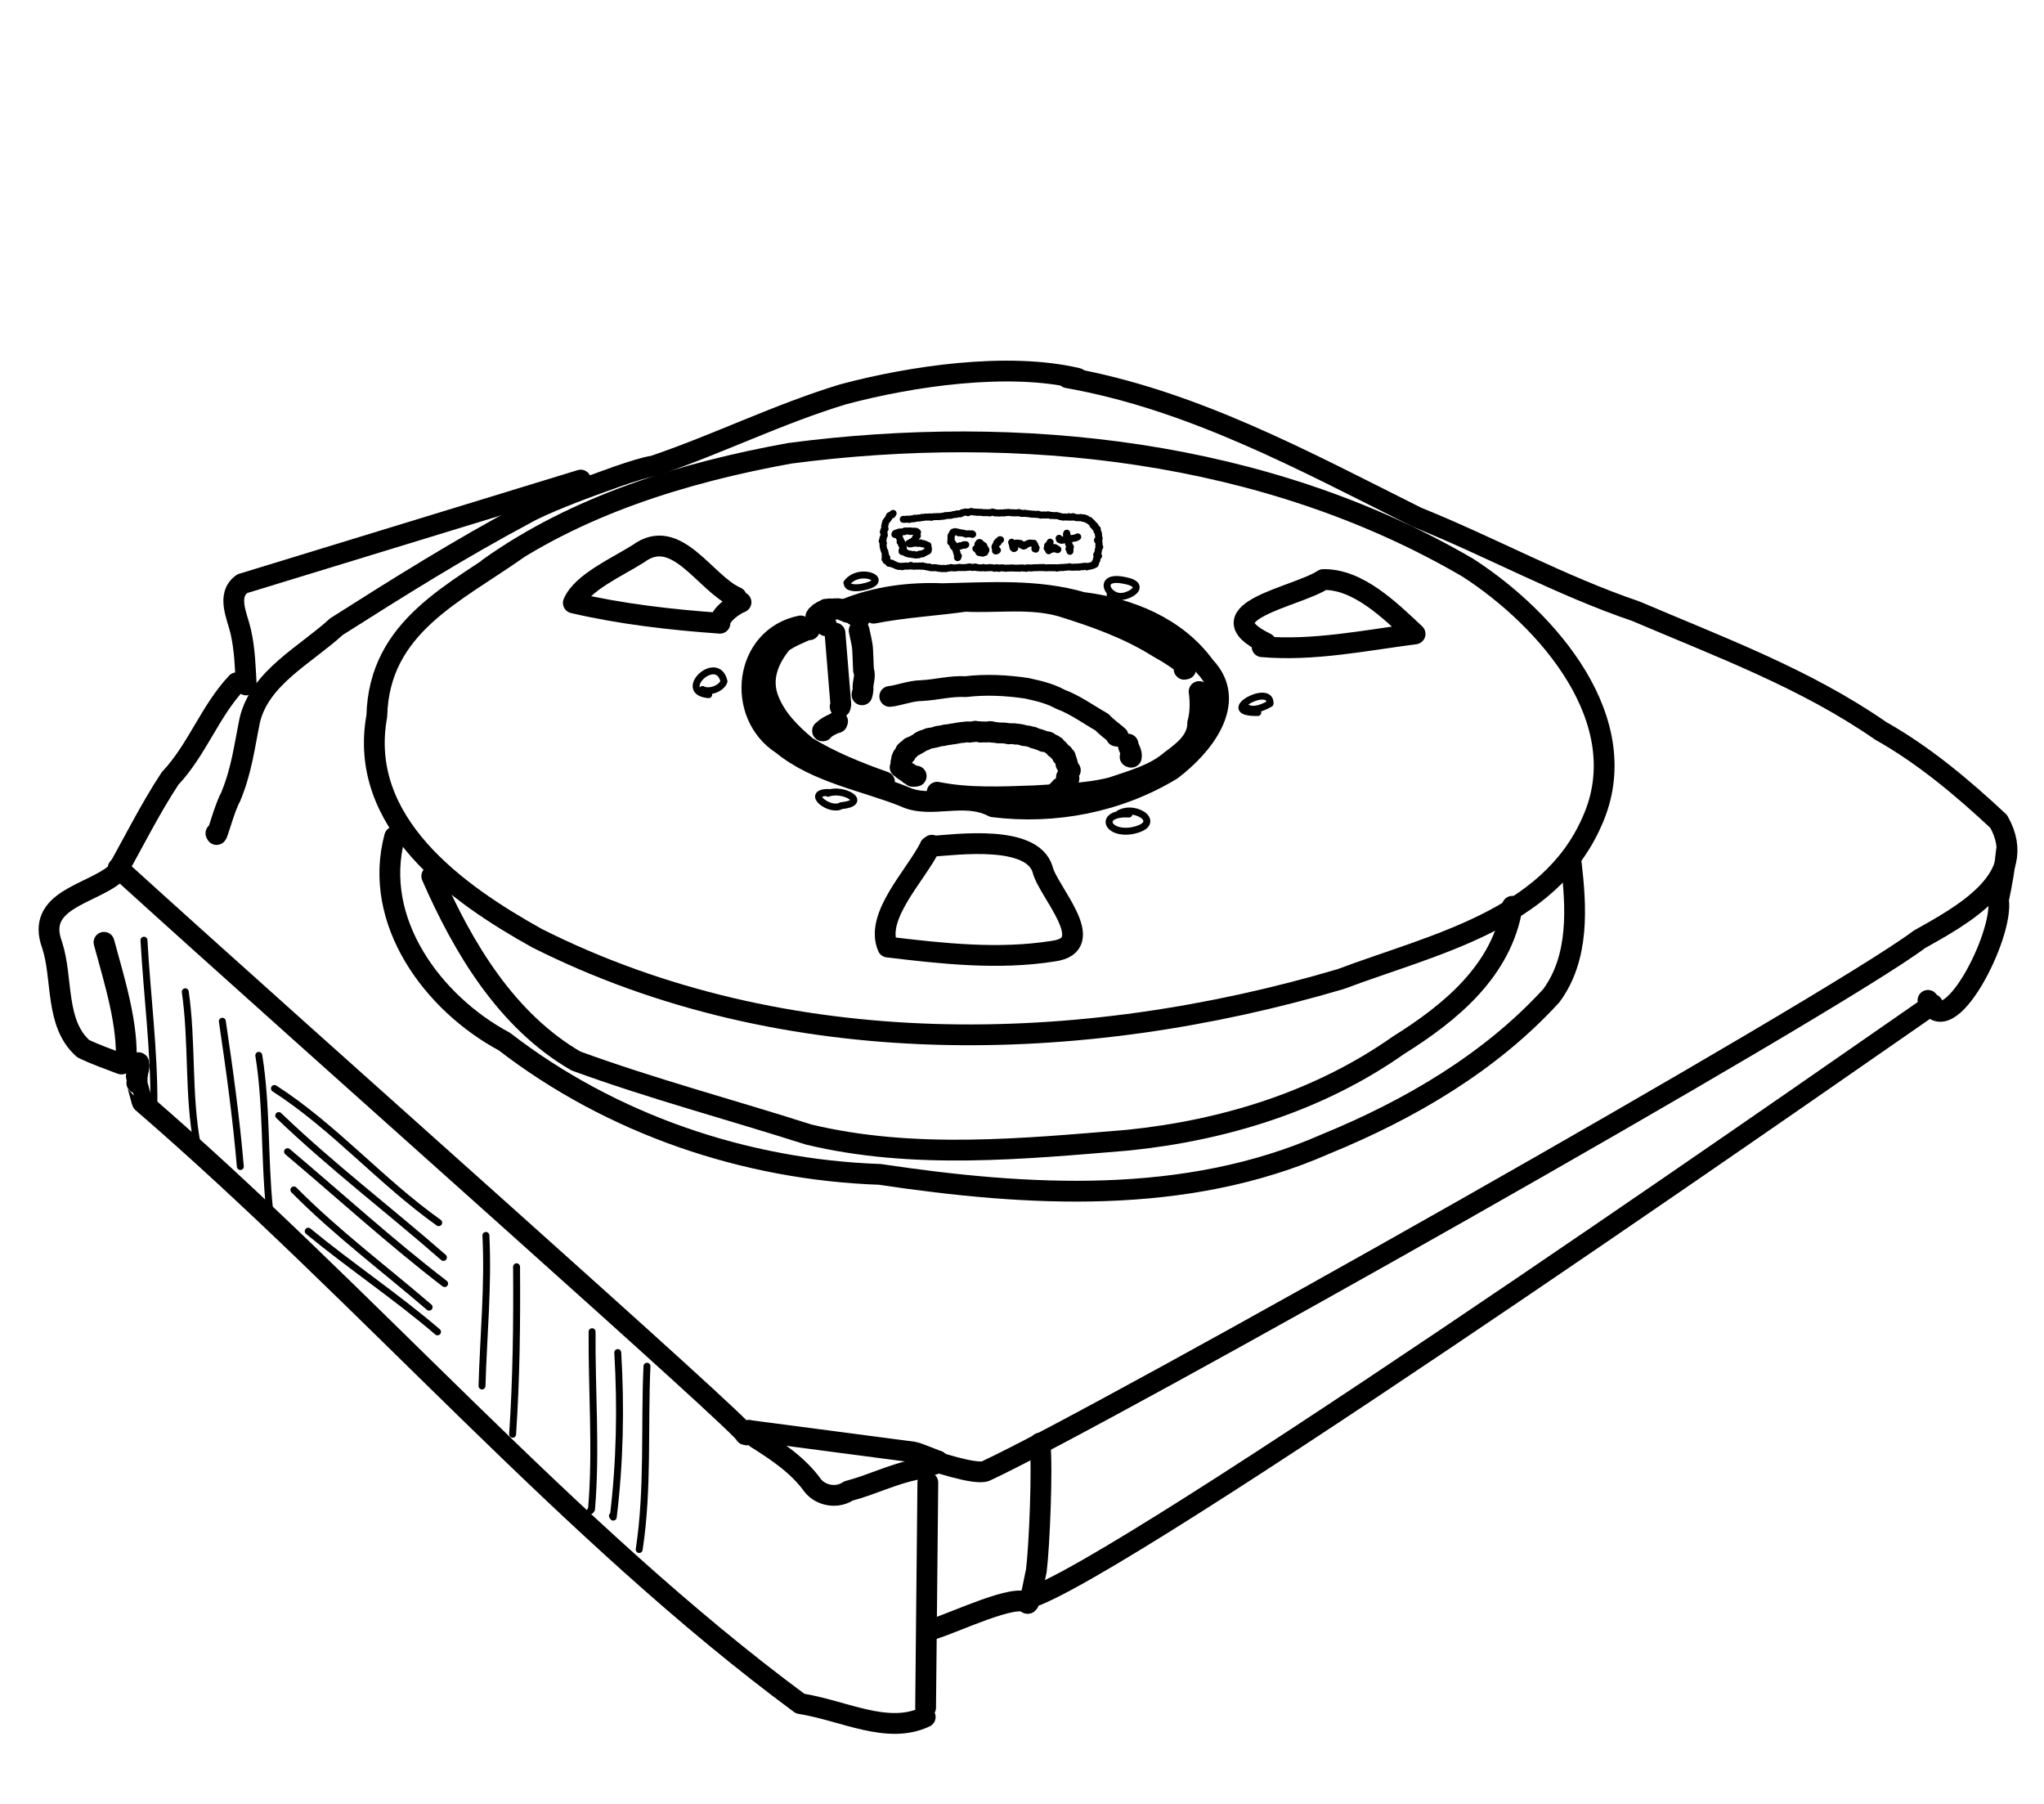 <?xml version="1.0" encoding="UTF-8" standalone="no"?>
<!-- Created by Ashley Blewer - This work is licensed under a Creative Commons Attribution 4.0 International License -->

<svg width="544" height="480" viewBox="0 0 143.933 127" version="1.1" id="svg2490" inkscape:version="1.1.2 (08b2f3d93c, 2022-04-05)" sodipodi:docname="1975-type-b-4.svg"
   xmlns:inkscape="http://www.inkscape.org/namespaces/inkscape"
   xmlns:sodipodi="http://sodipodi.sourceforge.net/DTD/sodipodi-0.dtd"
   xmlns="http://www.w3.org/2000/svg"
   xmlns:svg="http://www.w3.org/2000/svg">
   <sodipodi:namedview id="namedview2492" pagecolor="#ffffff" bordercolor="#666666" borderopacity="1.0" inkscape:pageshadow="2" inkscape:pageopacity="0.0" inkscape:pagecheckerboard="0" inkscape:document-units="mm" showgrid="false" units="px" inkscape:zoom="0.90583674" inkscape:cx="272.67607" inkscape:cy="177.18425" inkscape:window-width="1848" inkscape:window-height="1136" inkscape:window-x="72" inkscape:window-y="27" inkscape:window-maximized="1" inkscape:current-layer="layer1" />
   <defs id="defs2487" />
   <g inkscape:label="Layer 1" inkscape:groupmode="layer" id="layer1">
      <g id="g18797" transform="matrix(0.414,0,0,0.414,-264.514,-7.966)" style="stroke-width:0.901">
         <g id="g1920" transform="matrix(0.858,0,0,-0.858,78.217,31.254)" style="stroke-width:1.051">
            <path d="m 750.328,-98.633 c 17.453,12.461 38.832,19.012 59.766,22.797 45.433,5.953 94.301,0.731 134.398,-22.68 15.789,-10.195 33.547,-30.453 24.629,-50.257 -8.562,-19.641 -31.633,-24.422 -49.785,-31.262 -51.742,-15.32 -110.313,-16.602 -159.356,8.074 -16.085,8.941 -35.632,22.93 -31.777,44.051 0.449,17.855 15.543,24.32 28.078,33.207" style="fill:none;stroke:#000000;stroke-width:4.122;stroke-linecap:round;stroke-linejoin:round;stroke-miterlimit:10;stroke-dasharray:none;stroke-opacity:1" id="path1922" />
         </g>
         <g id="g1924" transform="matrix(0.858,0,0,-0.858,78.217,31.254)" style="stroke-width:1.051">
            <path d="m 731.734,-151.859 c -4.492,-16.731 7.575,-32.989 21.758,-40.582 21.227,-16.375 47.711,-25.391 74.43,-26.321 29.328,-4.383 60.586,-6.242 88.383,6.024 16.562,6.785 32.562,16.093 44.726,29.39 5.61,7.602 4.965,17.633 3.926,26.5" style="fill:none;stroke:#000000;stroke-width:4.122;stroke-linecap:round;stroke-linejoin:round;stroke-miterlimit:10;stroke-dasharray:none;stroke-opacity:1" id="path1926" />
         </g>
         <g id="g1928" transform="matrix(0.858,0,0,-0.858,78.217,31.254)" style="stroke-width:1.051">
            <path d="m 739.098,-159.66 c 6.218,-14.211 14.84,-28.664 28.57,-36.625 15.152,-5.535 30.777,-9.672 46.133,-14.578 20.765,-4.981 42.336,-2.856 63.375,-1.114 19,1.95 37.804,7.727 53.535,18.793 10.289,6.438 20.551,14.789 22.594,27.559" style="fill:none;stroke:#000000;stroke-width:4.122;stroke-linecap:round;stroke-linejoin:round;stroke-miterlimit:10;stroke-dasharray:none;stroke-opacity:1" id="path1930" />
         </g>
         <g id="g1932" transform="matrix(0.858,0,0,-0.858,78.217,31.254)" style="stroke-width:1.051">
            <path d="m 799.48,-104.371 c -6.21,2.68 -11.835,14.23 -19.398,8.652 -4.168,-2.644 -11.227,-5.75 -12.922,-9.777 9.524,-2.215 19.336,-3.332 29.063,-4.027 -0.09,1.566 2.722,3.609 4.179,4.164" style="fill:none;stroke:#000000;stroke-width:4.122;stroke-linecap:round;stroke-linejoin:round;stroke-miterlimit:10;stroke-dasharray:none;stroke-opacity:1" id="path1934" />
         </g>
         <g id="g1936" transform="matrix(0.858,0,0,-0.858,78.217,31.254)" style="stroke-width:1.051">
            <path d="m 904.473,-113.477 c -12.793,6.215 6.246,9.192 11.343,12.606 6.895,0.148 13.235,-6.109 18.211,-10.77 -9.98,-1.289 -20.168,-3.414 -30.328,-2.539" style="fill:none;stroke:#000000;stroke-width:4.122;stroke-linecap:round;stroke-linejoin:round;stroke-miterlimit:10;stroke-dasharray:none;stroke-opacity:1" id="path1938" />
         </g>
         <g id="g1940" transform="matrix(0.858,0,0,-0.858,78.217,31.254)" style="stroke-width:1.051">
            <path d="m 837.879,-153.773 c 5.621,0.437 20.176,2.316 22.301,-4.508 0.949,-4.297 11.418,-14.992 2.148,-16.231 -10.894,-1.742 -22.043,-0.484 -32.82,0.805 -2.66,6.07 5.465,14.102 8.355,19.859 0.758,-0.136 0.145,0.207 0.371,0.328" style="fill:none;stroke:#000000;stroke-width:4.122;stroke-linecap:round;stroke-linejoin:round;stroke-miterlimit:10;stroke-dasharray:none;stroke-opacity:1" id="path1942" />
         </g>
         <g id="g1944" transform="matrix(0.858,0,0,-0.858,78.217,31.254)" style="stroke-width:1.051">
            <path d="m 823.801,-108.758 v 0.012 l -0.008,0.035 -0.008,0.063 0.039,0.05 0.031,0.032 -0.085,0.035 v 0.039 l -0.016,0.035 0.008,0.008 -0.024,0.019 -0.047,0.008 -0.035,-0.008 h 0.028 l -0.004,-0.008 v 0.02 h -0.012 l 0.137,-0.012 0.023,-0.004 -0.109,-0.004 -0.028,-0.003 h -0.015 l -0.016,0.003 h -0.019 l -0.055,0.02 -0.043,-0.035 0.004,0.019 -0.035,0.036 -0.024,0.05 -0.043,0.008 h -0.004 l 0.012,0.094 -0.051,0.016 v -0.051 l -0.027,0.035 -0.023,0.035 -0.059,0.027 -0.023,-0.007 0.054,-0.032 -0.043,0.028 -0.011,0.066 -0.028,0.012 -0.031,0.027 0.016,0.012 -0.008,-0.004 -0.028,0.02 -0.015,0.023 -0.02,0.023 -0.023,0.016 -0.172,0.027 -0.113,0.051 0.047,0.035 -0.043,0.039 h -0.024 l -0.023,0.02 0.047,0.027 h 0.074 l -0.024,-0.015 -0.101,0.007 -0.055,0.055 -0.062,0.02 -0.051,0.027 -0.051,0.031 -0.051,-0.023 -0.043,0.043 -0.062,0.074 -0.047,-0.012 -0.035,0.02 0.011,0.027 -0.066,0.031 -0.062,0.012 -0.004,-0.019 -0.082,0.015 -0.059,0.028 -0.059,0.007 0.079,0.008 -0.008,0.008 h -0.141 l -0.101,0.027 -0.09,0.028 -0.059,0.019 -0.023,0.012 -0.098,0.023 -0.117,-0.007 -0.016,0.019 -0.051,0.047 -0.046,0.012 -0.067,0.023 -0.008,0.035 -0.015,0.074 -0.067,0.032 -0.05,-0.032 -0.067,0.036 -0.082,0.031 -0.047,0.008 -0.031,0.008 -0.039,-0.02 -0.063,0.008 -0.058,0.051 -0.047,0.015 -0.043,0.024 -0.074,0.011 -0.047,0.059 -0.047,0.043 -0.031,0.004 -0.047,0.004 -0.039,0.027 -0.125,0.008 -0.074,0.027 0.023,0.016 -0.035,0.023 -0.02,0.008 -0.023,0.004 0.016,0.004 0.082,0.004 -0.024,-0.024 -0.129,0.008 -0.066,0.035 -0.051,0.008 -0.043,0.004 -0.125,0.004 -0.109,-0.023 0.004,0.035 -0.055,0.05 -0.031,-0.027 -0.016,-0.008 h 0.055 l -0.039,0.012 -0.094,-0.035 -0.07,-0.008 -0.063,0.023 -0.035,-0.011 -0.063,0.015 -0.027,0.028 -0.031,-0.059 -0.07,-0.031 -0.071,0.055 -0.031,0.035 h -0.035 l -0.028,-0.012 -0.117,-0.008 -0.074,-0.039 0.004,-0.008 h -0.078 l -0.082,-0.011 h -0.078 l 0.043,-0.016 -0.008,0.059 -0.078,-0.02 -0.016,-0.07 -0.062,0.019 -0.055,0.004 -0.008,0.008 h -0.008 l -0.035,-0.027 -0.019,-0.012 -0.032,0.019 -0.047,0.012 -0.097,0.012 -0.09,-0.016 0.004,0.063 0.008,0.023 -0.02,-0.008 -0.012,-0.004 -0.011,0.004 h -0.078 l -0.067,-0.031 0.02,0.027 -0.047,-0.003 -0.024,-0.055 -0.066,-0.016 h -0.062 l 0.05,-0.008 h 0.02 -0.078 l -0.043,0.004 h -0.043 l -0.032,0.004 -0.121,0.004 -0.101,-0.023 -0.008,0.027 -0.059,0.012 -0.031,-0.039 -0.043,-0.012 0.098,-0.016 0.066,-0.035 -0.043,-0.031 -0.062,-0.02 h -0.086 l -0.059,-0.015 -0.058,-0.024 -0.141,-0.011 -0.086,-0.094 v -0.027 l -0.051,0.035 -0.043,-0.035 -0.058,-0.032 -0.043,-0.027 h -0.067 l -0.043,0.004 0.016,-0.027 -0.012,-0.004 -0.019,-0.028 -0.028,-0.015 -0.019,-0.008 -0.023,-0.004 -0.02,-0.047 -0.027,-0.035 -0.028,-0.016 -0.027,-0.031 -0.02,-0.027 -0.043,-0.028 -0.054,-0.035 0.008,-0.015 -0.039,-0.008 -0.04,-0.031 -0.062,-0.02 -0.102,-0.02 -0.031,0.043 -0.004,-0.007 -0.023,-0.039 -0.012,-0.024 -0.023,-0.019 0.027,-0.032 0.012,-0.043 -0.071,-0.035 -0.043,-0.019 -0.011,-0.024 -0.035,-0.039 -0.071,-0.039 -0.004,-0.047 -0.015,-0.019 -0.039,-0.028 -0.039,-0.035 -0.016,-0.027 -0.024,-0.027 -0.089,-0.012 -0.067,-0.008 0.024,0.02 -0.02,0.011 -0.008,-0.043 v -0.039 l 0.102,-0.011 0.109,-0.028 -0.019,-0.043 -0.051,-0.015 -0.031,0.003 -0.028,0.004 -0.019,-0.011 -0.137,-0.004 -0.086,-0.086 0.082,-0.004 -0.031,0.074 0.004,-0.043 0.004,-0.023 0.097,0.004 0.036,-0.012 -0.02,-0.004 0.004,-0.012 -0.016,-0.011 -0.011,-0.028 0.015,-0.008 -0.015,-0.019 -0.028,-0.082 0.012,-0.051 0.008,0.02 0.004,-0.024 0.027,-0.008 0.004,-0.007 -0.004,-0.008 -0.004,-0.02 0.051,-0.051 -0.023,-0.062 -0.043,-0.024 -0.008,0.024 0.039,-0.027 0.015,-0.055 0.028,-0.012 0.023,-0.019 0.113,-0.047 0.079,-0.051 -0.039,-0.047 -0.004,-0.051 0.007,-0.023 v -0.02 l -0.039,-0.015 -0.093,-0.02 0.011,0.024 0.075,-0.012 0.027,-0.031 0.031,-0.016 0.031,-0.019 0.055,-0.012 0.055,-0.008 0.031,-0.023 0.02,-0.02 0.015,-0.02 0.039,-0.027 0.055,-0.031 0.137,-0.051 0.058,-0.058 -0.015,-0.016 0.007,-0.012 0.016,-0.008 0.012,-0.007 -0.02,-0.024 v -0.066 l 0.098,-0.016 0.078,0.008 0.055,-0.063 0.062,-0.019 0.117,-0.027 0.082,-0.036 -0.003,-0.011 0.058,-0.024 0.039,-0.023 0.039,-0.028 -0.008,-0.007 0.004,-0.067 0.047,-0.027 0.024,0.039 0.054,0.004 0.039,0.008 0.055,0.007 0.008,0.008 -0.024,0.024 v 0.011 h 0.016 l 0.012,-0.004 h -0.02 l 0.004,0.008 0.02,-0.004 0.011,-0.007 0.012,0.003 0.09,-0.015 0.043,-0.02 -0.047,-0.019 -0.004,-0.02 -0.004,-0.008 -0.015,0.032 h -0.11 l -0.066,0.05 0.09,-0.003 0.019,-0.028 0.016,-0.004 0.012,0.02 0.125,-0.027 0.105,-0.016 -0.059,-0.043 v -0.051 l -0.003,-0.004 -0.004,0.02 -0.008,-0.004 0.012,-0.024 0.023,0.008 -0.035,-0.011 v -0.04 l 0.062,-0.07 -0.035,-0.004 -0.008,0.012 -0.004,0.012 0.004,0.011 h 0.008 v -0.007 l 0.012,-0.012 0.062,-0.02 -0.027,0.008 -0.035,-0.012 0.031,-0.027 0.008,-0.035" style="fill:none;stroke:#000000;stroke-width:4.122;stroke-linecap:round;stroke-linejoin:round;stroke-miterlimit:10;stroke-dasharray:none;stroke-opacity:1" id="path1946" />
         </g>
         <g id="g1948" transform="matrix(0.858,0,0,-0.858,78.217,31.254)" style="stroke-width:1.051">
            <path d="m 812.227,-110.059 c -11.27,-2.308 -12.95,-17.574 -3.653,-23.503 6.828,-5.614 16.606,-7.258 24.207,-10.329 5.223,-2.507 11.75,1.039 17.61,-2.015 12.175,-1.528 24.855,0.937 35.367,7.328 6.012,4.535 13.394,13.359 6.601,20.484 -5.668,7.813 -15.035,11.555 -24.316,12.703 -9.047,2.633 -18.43,1.914 -27.676,1.727 -6.578,0.266 -13.238,-0.59 -19.328,-3.098" style="fill:none;stroke:#000000;stroke-width:4.122;stroke-linecap:round;stroke-linejoin:round;stroke-miterlimit:10;stroke-dasharray:none;stroke-opacity:1" id="path1950" />
         </g>
         <g id="g1952" transform="matrix(0.858,0,0,-0.858,78.217,31.254)" style="stroke-width:1.051">
            <path d="m 826.699,-107.527 c 6.004,1.183 12.133,1.496 18.16,2.351 6.344,-0.32 12.914,0.758 19.059,-1 6.703,-2.086 13.258,-4.406 19.219,-8.156 1.73,-0.941 5.113,-3.031 5.351,-3.777 0.035,-0.481 -0.168,-0.547 0.067,-0.485 -0.043,0.227 -0.321,-0.238 -0.325,0.02" style="fill:none;stroke:#000000;stroke-width:4.122;stroke-linecap:round;stroke-linejoin:round;stroke-miterlimit:10;stroke-dasharray:none;stroke-opacity:1" id="path1954" />
         </g>
         <g id="g1956" transform="matrix(0.858,0,0,-0.858,78.217,31.254)" style="stroke-width:1.051">
            <path d="m 891.215,-123.066 c 0.211,-1.27 0.355,-4.168 -0.277,-6.239 0.019,-3.359 -2.68,-5.488 -5.29,-7.394 -3.312,-2.879 -7.718,-3.996 -11.757,-5.395 -5.063,-1.289 -10.262,-1.277 -15.414,-1.64 -6.387,-0.219 -12.918,-0.547 -19.196,0.718" style="fill:none;stroke:#000000;stroke-width:4.122;stroke-linecap:round;stroke-linejoin:round;stroke-miterlimit:10;stroke-dasharray:none;stroke-opacity:1" id="path1958" />
         </g>
         <g id="g1960" transform="matrix(0.858,0,0,-0.858,78.217,31.254)" style="stroke-width:1.051">
            <path d="m 828.84,-140.961 c -5.336,1.879 -10.699,4.051 -15.442,6.969 -3.156,2.637 -6.015,5.488 -7.484,9.199 -1.723,4.231 -0.066,8.18 2.602,11.406 1.519,1.168 3.793,1.992 5.183,2.664 0.321,0.02 0.387,-0.269 -0.054,0.024" style="fill:none;stroke:#000000;stroke-width:4.122;stroke-linecap:round;stroke-linejoin:round;stroke-miterlimit:10;stroke-dasharray:none;stroke-opacity:1" id="path1962" />
         </g>
         <g id="g1964" transform="matrix(0.858,0,0,-0.858,78.217,31.254)" style="stroke-width:1.051">
            <path d="m 819.035,-111.473 1.153,-14.156 c -0.028,-0.285 -0.196,-0.473 -0.118,-0.496" style="fill:none;stroke:#000000;stroke-width:4.122;stroke-linecap:round;stroke-linejoin:round;stroke-miterlimit:10;stroke-dasharray:none;stroke-opacity:1" id="path1966" />
         </g>
         <g id="g1968" transform="matrix(0.858,0,0,-0.858,78.217,31.254)" style="stroke-width:1.051">
            <path d="m 823.824,-110.977 c 0.247,-1.339 0.662,-2.654 0.7,-4.026 0.086,-1.288 0.08,-2.581 0.171,-3.868 0.474,-1.199 -0.228,-2.436 -0.097,-3.661 -0.044,-0.394 -0.076,-0.805 -0.207,-1.179 l -4.8e-4,0.125" style="fill:none;stroke:#000000;stroke-width:4.122;stroke-linecap:round;stroke-linejoin:round;stroke-miterlimit:10;stroke-dasharray:none;stroke-opacity:1" id="path1970" />
         </g>
         <g id="g1972" transform="matrix(0.858,0,0,-0.858,78.217,31.254)" style="stroke-width:1.051">
            <path d="m 829.891,-124.027 c 1.447,0.092 4.193,1.148 6.267,1.148 2.937,0.14 5.838,0.959 8.772,0.789 4.031,0.473 8.084,0.271 12.082,-0.32 2.257,-0.493 4.621,-1.023 6.668,-2.168 2.979,-1.107 5.52,-2.999 8.285,-4.563 0.795,-0.911 2.187,-1.892 2.96,-2.566 -0.304,-0.213 0.462,-0.279 -0.071,-0.185 -0.028,0.025 0.785,-0.102 -0.065,0.013" style="fill:none;stroke:#000000;stroke-width:4.122;stroke-linecap:round;stroke-linejoin:round;stroke-miterlimit:10;stroke-dasharray:none;stroke-opacity:1" id="path1974" />
         </g>
         <g id="g1976" transform="matrix(0.858,0,0,-0.858,78.217,31.254)" style="stroke-width:1.051">
            <path d="m 877.121,-133.488 c 0.106,-0.883 0.852,-1.68 0.66,-2.586 l -0.051,-0.004 -0.191,0.074" style="fill:none;stroke:#000000;stroke-width:4.122;stroke-linecap:round;stroke-linejoin:round;stroke-miterlimit:10;stroke-dasharray:none;stroke-opacity:1" id="path1978" />
         </g>
         <g id="g1980" transform="matrix(0.858,0,0,-0.858,78.217,31.254)" style="stroke-width:1.051">
            <path d="m 819.543,-128.957 c -0.172,-0.598 -0.012,-0.047 -0.473,-0.348 -0.851,-0.406 -1.785,-0.808 -2.41,-1.507 l -0.008,-0.04 -0.09,-0.003" style="fill:none;stroke:#000000;stroke-width:4.122;stroke-linecap:round;stroke-linejoin:round;stroke-miterlimit:10;stroke-dasharray:none;stroke-opacity:1" id="path1982" />
         </g>
         <g id="g1984" transform="matrix(0.858,0,0,-0.858,78.217,31.254)" style="stroke-width:1.051">
            <path d="m 835.016,-139.82 v -0.004 0.004 l -0.106,-0.008 -0.109,0.016 0.051,-0.012 h -0.024 l -0.004,0.012 0.024,-0.004 0.132,-0.02 0.149,0.016 -0.117,0.019 -0.133,-0.035 -0.067,-0.035 -0.031,-0.004 -0.031,0.008 -0.195,-0.004 h -0.125 l 0.074,0.004 -0.016,0.035 0.008,0.008 0.016,0.019 0.082,0.008 -0.024,-0.035 -0.058,-0.004 0.023,0.031 -0.019,0.032 -0.012,0.019 -0.024,0.012 0.02,0.027 0.008,0.035 -0.035,0.02 -0.032,0.012 -0.043,0.003 -0.015,-0.003 0.012,0.003 h -0.079 l -0.113,0.004 -0.023,0.028 -0.035,0.019 -0.051,0.012 -0.11,0.043 -0.086,0.047 -0.015,-0.012 -0.051,0.024 -0.055,0.062 -0.05,0.035 -0.059,0.047 -0.004,0.043 -0.027,0.098 -0.106,0.058 -0.097,0.016 -0.071,0.047 -0.062,0.051 -0.11,0.039 -0.031,0.058 -0.015,-0.012 -0.083,0.028 -0.07,0.066 -0.047,0.035 -0.05,0.047 -0.11,0.047 -0.105,0.063 -0.051,0.066 -0.078,0.043 -0.071,0.039 -0.031,0.055 0.059,0.031 0.121,0.055 -0.086,0.062 -0.152,0.02 -0.086,0.054 -0.055,0.036 -0.047,0.023 -0.18,0.031 -0.078,0.051 0.063,0.008 -0.008,0.043 -0.008,0.027 0.008,0.024 0.062,0.004 0.008,0.003 -0.031,0.028 0.016,0.039 0.007,0.039 0.012,0.004 v 0.023 l -0.008,0.032 -0.019,0.046 0.043,0.028 0.008,0.043 0.011,0.027 0.004,0.031 0.004,0.059 -0.019,0.023 -0.004,0.032 0.031,0.078 0.008,0.078 0.008,0.062 -0.032,0.071 -0.011,0.074 0.039,0.051 0.031,0.047 0.012,0.082 -0.012,0.078 0.023,0.058 0.098,0.039 0.039,0.098 -0.055,0.086 0.02,0.039 0.016,0.062 v 0.051 l -0.032,0.055 -0.019,0.055 h 0.047 l 0.035,0.05 0.027,0.086 0.035,0.09 0.055,0.074 -0.027,0.071 0.015,0.082 0.086,0.066 0.055,0.055 0.043,0.066 0.055,0.078 0.144,0.071 0.215,0.078 0.031,0.082 -0.054,0.058 0.023,0.114 0.043,0.082 0.031,0.058 -0.113,0.067 0.012,0.074 0.152,0.047 0.039,0.082 0.039,0.066 0.07,0.071 0.239,0.058 0.207,0.067 -0.035,0.058 0.023,0.07 0.055,0.063 0.062,0.055 0.071,0.05 -0.024,0.059 0.031,0.059 0.133,0.05 0.121,0.059 0.117,0.055 0.122,0.054 0.117,0.043 0.074,0.004 0.094,0.047 0.121,0.078 0.117,0.071 0.109,0.07 0.098,0.043 0.125,0.07 0.129,0.051 0.055,0.055 0.078,0.047 0.09,0.054 0.085,0.063 0.157,0.066 0.105,0.094 0.024,0.062 0.097,0.055 0.102,0.043 0.101,0.055 0.09,0.051 0.078,0.046 0.141,-0.015 0.184,0.047 0.144,0.113 0.149,0.055 0.156,0.046 0.14,0.055 0.168,0.09 0.184,0.055 0.16,0.008 0.156,0.027 0.172,0.027 0.203,0.043 0.258,0.047 0.188,0.039 0.09,0.039 0.121,0.024 0.132,0.027 0.133,0.043 -0.019,0.035 0.066,0.012 0.231,0.027 0.211,0.047 0.179,0.016 0.18,0.027 0.262,0.027 0.234,0.051 0.113,0.07 0.098,0.02 0.129,0.012 0.156,0.004 0.149,0.015 0.011,0.004 0.078,0.02 0.235,0.023 0.207,0.027 0.179,0.043 0.18,0.039 0.203,0.036 0.137,-0.02 0.106,0.023 0.152,0.051 0.176,0.02 0.168,0.015 0.132,0.024 -0.027,0.027 0.117,0.016 0.246,0.012 0.188,0.046 0.168,0.032 0.148,0.019 0.129,0.012 0.074,-0.02 0.133,0.004 0.164,0.047 0.18,0.031 0.168,0.016 0.137,0.008 0.234,0.019 0.23,-0.05 0.161,-0.012 0.164,0.047 0.183,0.015 0.196,0.008 0.183,0.008 0.18,0.07 0.176,0.028 0.16,-0.047 0.176,-0.008 0.156,-0.008 0.172,-0.008 0.144,-0.007 0.125,-0.071 0.141,-0.031 0.137,0.023 h 0.281 l 0.008,0.024 0.086,0.019 0.218,-0.011 0.184,-0.024 0.152,-0.004 0.149,0.004 0.203,0.016 0.258,0.008 0.113,0.066 0.078,0.004 0.102,-0.023 0.113,-0.012 0.109,-0.008 -0.082,-0.019 0.028,-0.059 0.234,-0.02 0.219,-0.019 0.207,-0.012 0.179,-0.012 0.196,-0.023 0.164,-0.047 0.156,-0.019 0.188,0.003 h 0.332 l 0.171,-0.015 0.211,-0.004 h 0.204 l 0.168,-0.016 0.156,-0.019 0.16,-0.024 0.156,-0.007 0.125,-0.024 0.082,-0.059 0.176,-0.023 0.234,0.031 0.196,0.008 0.172,-0.012 h 0.14 l 0.313,0.004 0.242,-0.066 -0.004,-0.024 0.098,0.008 0.086,-0.011 h 0.168 l 0.121,0.003 0.144,-0.011 0.145,-0.035 0.129,-0.032 0.136,-0.011 0.125,-0.028 0.157,-0.031 0.167,-0.082 0.168,-0.055 0.141,0.004 0.133,-0.027 0.148,-0.027 0.121,-0.012 0.133,0.008 0.172,-0.032 0.164,-0.062 0.145,-0.039 0.144,-0.035 0.137,-0.035 0.148,-0.016 0.118,-0.012 0.086,-0.035 0.101,-0.047 0.106,-0.051 0.109,-0.039 -0.066,-0.035 0.05,-0.043 0.188,-0.035 0.133,-0.039 0.129,-0.016 0.089,-0.019 0.114,-0.043 0.132,-0.031 0.083,-0.012 0.039,-0.004 0.062,-0.027 0.074,-0.028 0.094,-0.031 -0.125,-0.023 0.031,-0.016 0.211,-0.024 0.141,-0.058 0.144,-0.035 0.098,-0.012 0.063,-0.039 0.039,-0.106 0.109,-0.046 0.137,0.035 0.121,-0.024 0.113,-0.019 0.106,-0.035 0.273,-0.012 0.191,-0.078 -0.027,-0.028 0.09,-0.035 0.074,-0.043 0.063,-0.035 0.043,-0.058 0.023,-0.036 0.066,-0.046 0.102,-0.043 0.09,-0.043 0.07,-0.051 0.043,-0.039 0.258,-0.051 0.152,-0.121 -0.078,-0.047 0.059,-0.019 0.019,-0.02 0.032,-0.02 0.07,-0.031 0.117,0.02 0.047,-0.024 -0.012,-0.039 0.016,-0.027 0.023,-0.024 0.024,-0.027 -0.047,-0.012 0.015,-0.023 0.079,-0.035 0.05,-0.043 0.02,-0.039 0.039,-0.028 -0.125,-0.023 -0.051,-0.039 0.121,-0.035 0.09,-0.071 0.145,-0.023 0.058,-0.035 0.09,-0.047 0.082,-0.051 0.031,-0.039 0.047,-0.055 0.055,-0.07 0.066,-0.07 0.032,-0.063 -0.114,-0.05 0.082,-0.071 0.192,-0.051 0.015,-0.074 0.063,-0.051 0.027,-0.019 0.024,-0.059 0.043,-0.121 0.062,-0.051 0.008,0.028 0.023,-0.039 0.028,-0.035 0.004,-0.028 0.16,-0.019 0.117,-0.032 -0.07,-0.031 -0.008,-0.051 v -0.039 l 0.004,-0.043 -0.028,-0.043 -0.074,-0.078 0.016,-0.07 0.097,-0.004 0.055,-0.043 0.024,-0.051 0.015,-0.023 0.262,-0.031 0.172,-0.075 -0.11,-0.023 -0.007,-0.031 0.003,-0.024 0.016,-0.031 0.067,-0.035 0.035,0.027 0.015,-0.027 0.02,-0.086 0.008,-0.066 0.031,-0.036 0.012,-0.035 -0.043,-0.035 0.05,-0.055 0.055,-0.07 0.02,-0.047 0.015,-0.055 0.02,-0.035 -0.106,-0.047 0.008,-0.054 0.113,-0.035 0.008,-0.063 0.016,-0.047 0.012,-0.015 0.035,-0.028 v -0.011 l -0.028,-0.02 0.024,-0.051 0.019,-0.051 0.035,-0.05 0.028,-0.051 -0.195,-0.063 -0.079,-0.086 0.161,-0.023 0.062,-0.082 0.039,-0.074 0.039,-0.028 0.008,-0.039 0.027,-0.101 0.059,-0.043 -0.004,-0.004 0.012,-0.074 0.058,-0.047 0.012,-0.067 0.031,-0.054 h -0.008 l -0.003,-0.028 0.011,-0.062 v -0.063 l -0.004,-0.054 -0.004,-0.047 -0.046,-0.11 0.023,-0.074 0.055,0.012 0.015,-0.047 0.008,-0.055 -0.019,-0.023 0.246,-0.035 0.094,-0.055 -0.168,-0.004 -0.008,-0.054 -0.032,-0.032 -0.031,0.008 -0.039,-0.016 -0.055,0.012 -0.035,-0.027 0.016,-0.031 -0.004,-0.036 -0.004,-0.05 -0.047,-0.043 0.051,-0.039 0.043,-0.09 -0.035,-0.051 -0.02,-0.012 -0.015,-0.027 -0.008,-0.039 -0.074,-0.039 0.043,-0.024 0.043,-0.046 -0.039,-0.055 -0.004,-0.067 -0.004,-0.062 -0.02,-0.066 -0.054,-0.004 -0.004,-0.051 0.035,-0.074 -0.016,-0.059 0.008,-0.07 0.004,-0.055 -0.215,-0.066 -0.086,-0.114 0.16,-0.031 0.039,-0.059 0.008,-0.054 0.024,-0.028 0.128,-0.031 0.141,-0.054 -0.078,-0.043 -0.09,-0.032 -0.027,-0.078 -0.035,-0.051 -0.024,-0.07 -0.113,-0.059 -0.094,0.012 v -0.027 l -0.019,-0.082 -0.024,-0.067 -0.023,-0.058 0.039,-0.067 -0.028,-0.125 -0.097,-0.07 -0.024,-0.047 -0.023,-0.027 -0.039,-0.039 0.164,-0.059 -0.008,0.024 -0.168,-0.043 -0.035,-0.102 -0.047,-0.062 -0.039,-0.024 -0.027,-0.039 -0.075,-0.039 -0.074,-0.035 0.016,-0.012 -0.035,-0.019 -0.016,-0.051 -0.066,-0.024 0.086,-0.046 0.023,-0.079 -0.102,-0.007 -0.062,-0.008 -0.047,-0.028 -0.039,-0.019 -0.062,-0.012 -0.028,-0.031 -0.019,-0.023 -0.059,-0.02 -0.043,-0.055 -0.051,-0.043 -0.086,-0.035 -0.062,0.016 -0.024,-0.028 -0.035,-0.058 -0.031,-0.055 -0.039,-0.051 -0.051,-0.046 -0.09,-0.063 -0.058,-0.09 0.027,-0.043 -0.043,-0.031 -0.047,-0.059 -0.031,-0.019 0.016,-0.028 0.043,0.004 -0.055,-0.031 -0.012,-0.058 -0.004,-0.043 v -0.028 l -0.011,-0.011 -0.211,-0.024 -0.032,0.035 0.09,-0.011 0.004,-0.043 0.004,-0.008 0.004,0.008 0.102,-0.004 0.074,-0.067 -0.055,-0.011 -0.012,0.027 -0.023,0.008 -0.016,0.011 -0.011,0.008 0.019,0.008 0.051,-0.012 h -0.039 l -0.008,0.024 -0.008,0.011 -0.004,0.02 0.035,-0.02 -0.074,-0.027 -0.121,-0.016 -0.004,-0.007 h -0.023 l -0.016,0.007 -0.039,0.024 -0.019,-0.004" style="fill:none;stroke:#000000;stroke-width:4.122;stroke-linecap:round;stroke-linejoin:round;stroke-miterlimit:10;stroke-dasharray:none;stroke-opacity:1" id="path1986" />
         </g>
         <g id="g1988" transform="matrix(0.858,0,0,-0.858,78.217,31.254)" style="stroke-width:1.051">
            <path d="m 865.121,-60.867 c 24.797,-4.383 47.039,-16.539 69.297,-27.653 14.613,-5.886 28.449,-13.554 43.41,-18.636 16.563,-7.071 33.582,-13.344 48.492,-23.688 8.602,-4.847 16.282,-11.316 23.403,-17.968 6.468,-11.356 -7.493,-18.735 -15.754,-23.391 -17.797,-13.363 -161.821,-94.598 -185.086,-105.371 -2.055,-0.801 -10.297,1.965 -12.449,2.722" style="fill:none;stroke:#000000;stroke-width:4.122;stroke-linecap:round;stroke-linejoin:round;stroke-miterlimit:10;stroke-dasharray:none;stroke-opacity:1" id="path1990" />
         </g>
         <g id="g1992" transform="matrix(0.858,0,0,-0.858,78.217,31.254)" style="stroke-width:1.051">
            <path d="m 867.125,-60.992 c -13.82,3.289 -33.035,0.433 -46.477,-3.16 -12.851,-3.891 -24.898,-9.903 -37.582,-14.2 -3.23,-0.453 -11.453,-3.664 -12.007,-3.824 -1.411,-0.504 -10.008,-3.676 -13.516,-5.726 -12.785,-6.809 -25.113,-14.52 -37.34,-22.293 -6.137,-5.621 -15.141,-10.078 -17.172,-18.493 -1.117,-5.453 -1.609,-9.972 -3.828,-15.312 -1.199,-2.113 -2.629,-7.746 -2.781,-7.387 l -0.117,0.231" style="fill:none;stroke:#000000;stroke-width:4.122;stroke-linecap:round;stroke-linejoin:round;stroke-miterlimit:10;stroke-dasharray:none;stroke-opacity:1" id="path1994" />
         </g>
         <g id="g1996" transform="matrix(0.858,0,0,-0.858,78.217,31.254)" style="stroke-width:1.051">
            <path d="m 768.621,-81.152 -67.117,-20.543 c -3.188,-2.293 -0.918,-6.535 -0.262,-9.543 0.774,-3.418 0.895,-7.02 1.074,-10.52" style="fill:none;stroke:#000000;stroke-width:4.122;stroke-linecap:round;stroke-linejoin:round;stroke-miterlimit:10;stroke-dasharray:none;stroke-opacity:1" id="path1998" />
         </g>
         <g id="g2000" transform="matrix(0.858,0,0,-0.858,78.217,31.254)" style="stroke-width:1.051">
            <path d="m 700.426,-121.32 c -5.321,-5.649 -7.848,-13.301 -13.211,-18.973 -3.969,-6.023 -7.238,-12.652 -10.735,-18.82 -4.886,-4.203 -15.992,-5.192 -12.648,-14.172 2.191,-6.699 0.504,-15.543 6.164,-20.551 2.445,-1.191 5.024,-2.078 7.574,-3.051" style="fill:none;stroke:#000000;stroke-width:4.122;stroke-linecap:round;stroke-linejoin:round;stroke-miterlimit:10;stroke-dasharray:none;stroke-opacity:1" id="path2002" />
         </g>
         <g id="g2004" transform="matrix(0.858,0,0,-0.858,78.217,31.254)" style="stroke-width:1.051">
            <path d="m 674.121,-172.766 c 2.043,-7.539 4.867,-16.449 4.356,-23.918" style="fill:none;stroke:#000000;stroke-width:4.122;stroke-linecap:round;stroke-linejoin:round;stroke-miterlimit:10;stroke-dasharray:none;stroke-opacity:1" id="path2006" />
         </g>
         <g id="g2008" transform="matrix(0.858,0,0,-0.858,78.217,31.254)" style="stroke-width:1.051">
            <path d="m 676.922,-158.051 c 39.34,-35.726 125.051,-111.461 124.328,-112.281 0.855,-0.281 0.766,0.289 0.723,0.82" style="fill:none;stroke:#000000;stroke-width:4.122;stroke-linecap:round;stroke-linejoin:round;stroke-miterlimit:10;stroke-dasharray:none;stroke-opacity:1" id="path2010" />
         </g>
         <g id="g2012" transform="matrix(0.858,0,0,-0.858,78.217,31.254)" style="stroke-width:1.051">
            <path d="m 803.422,-271.031 c 4.117,-2.594 8.293,-5.364 11.176,-9.371 1.656,-2.098 4.879,-2.621 7.093,-1.11 4.551,1.184 8.801,3.36 13.43,4.266 1.453,0.469 3.012,0.687 4.375,1.394 0.172,0.063 0.035,0.293 -0.101,0.266" style="fill:none;stroke:#000000;stroke-width:4.122;stroke-linecap:round;stroke-linejoin:round;stroke-miterlimit:10;stroke-dasharray:none;stroke-opacity:1" id="path2014" />
         </g>
         <g id="g2016" transform="matrix(0.858,0,0,-0.858,78.217,31.254)" style="stroke-width:1.051">
            <path d="m 801.973,-269.512 32.879,-4.32 c 0.109,0 5.152,-1.949 4.543,-1.754" style="fill:none;stroke:#000000;stroke-width:4.122;stroke-linecap:round;stroke-linejoin:round;stroke-miterlimit:10;stroke-dasharray:none;stroke-opacity:1" id="path2018" sodipodi:nodetypes="ccc" />
         </g>
         <g id="g2020" transform="matrix(0.858,0,0,-0.858,78.217,31.254)" style="stroke-width:1.051">
            <path d="m 680.934,-196.629 c -0.167,0.032 -0.097,0.047 0.054,-0.008 -0.243,-0.01 -0.39,-0.023 -0.102,-0.136 0.337,-0.315 0.121,-0.839 0.076,-1.236 -0.402,-0.274 -0.02,-0.818 -0.239,-1.13 -0.485,-0.096 0.077,-0.511 -0.044,-0.859 -0.065,-0.288 0.113,-0.693 -0.054,-0.655 0.074,-0.029 1.028,-3.817 1.098,-3.832" style="fill:none;stroke:#000000;stroke-width:4.122;stroke-linecap:round;stroke-linejoin:round;stroke-miterlimit:10;stroke-dasharray:none;stroke-opacity:1" id="path2022" sodipodi:nodetypes="cccccccc" />
         </g>
         <g id="g2024" transform="matrix(0.858,0,0,-0.858,78.217,31.254)" style="stroke-width:1.051">
            <path d="m 681.723,-204.484 c 44.797,-38.668 84.539,-85.305 130.402,-119.168 8.738,-1.391 17.266,-6.203 24.793,-2.653" style="fill:none;stroke:#000000;stroke-width:4.122;stroke-linecap:round;stroke-linejoin:round;stroke-miterlimit:10;stroke-dasharray:none;stroke-opacity:1" id="path2026" />
         </g>
         <g id="g2028" transform="matrix(0.858,0,0,-0.858,78.217,31.254)" style="stroke-width:1.051">
            <path d="m 836.996,-324.449 0.442,44.601" style="fill:none;stroke:#000000;stroke-width:4.122;stroke-linecap:round;stroke-linejoin:round;stroke-miterlimit:10;stroke-dasharray:none;stroke-opacity:1" id="path2030" />
         </g>
         <g id="g2032" transform="matrix(0.858,0,0,-0.858,78.217,31.254)" style="stroke-width:1.051">
            <path d="m 859.668,-272.02 c 0.535,-4.878 -0.113,-20.418 -0.719,-25.269 -0.293,-1.113 -1.164,-6.656 -1.742,-6.484" style="fill:none;stroke:#000000;stroke-width:4.122;stroke-linecap:round;stroke-linejoin:round;stroke-miterlimit:10;stroke-dasharray:none;stroke-opacity:1" id="path2034" sodipodi:nodetypes="ccc" />
         </g>
         <g id="g2036" transform="matrix(0.858,0,0,-0.858,78.217,31.254)" style="stroke-width:1.051">
            <path d="m 838.555,-308.859 c 4.367,1.343 16.597,7.226 18.652,5.086" style="fill:none;stroke:#000000;stroke-width:4.122;stroke-linecap:round;stroke-linejoin:round;stroke-miterlimit:10;stroke-dasharray:none;stroke-opacity:1" id="path2038" />
         </g>
         <g id="g2040" transform="matrix(0.858,0,0,-0.858,78.217,31.254)" style="stroke-width:1.051">
            <path d="m 859.074,-302.164 c 25.09,10.379 172.27,113.512 177.543,117.09" style="fill:none;stroke:#000000;stroke-width:4.122;stroke-linecap:round;stroke-linejoin:round;stroke-miterlimit:10;stroke-dasharray:none;stroke-opacity:1" id="path2042" />
         </g>
         <g id="g2044" transform="matrix(0.858,0,0,-0.858,78.217,31.254)" style="stroke-width:1.051">
            <path d="m 1035.703,-184.273 c 3.809,-9.149 15.117,13.007 13.973,19.906 0.676,3.215 1.265,6.457 1.582,9.73" style="fill:none;stroke:#000000;stroke-width:4.122;stroke-linecap:round;stroke-linejoin:round;stroke-miterlimit:10;stroke-dasharray:none;stroke-opacity:1" id="path2046" />
         </g>
         <g id="g2048" transform="matrix(0.858,0,0,-0.858,78.217,31.254)" style="stroke-width:1.051">
            <path d="m 831.777,-92.094 -0.007,0.004 -0.047,0.016 h -0.055 l -0.063,0.012 -0.144,0.027 -0.074,-0.051 0.058,0.004 0.028,0.055 0.007,-0.028 0.04,0.004 0.011,0.012 h 0.004 l 0.004,-0.016 0.016,-0.019 0.007,0.012 0.012,-0.012 0.012,-0.028 0.086,-0.023 0.058,-0.016 -0.035,-0.023 v -0.09 l -0.011,-0.008 -0.008,-0.039 0.008,-0.035 0.023,-0.016 0.004,-0.035 v -0.031 l 0.016,-0.031 0.019,0.066 0.012,-0.023 0.008,-0.106 0.035,-0.031 0.004,-0.043 0.023,-0.047 0.055,-0.074 0.043,-0.105 -0.004,-0.047 0.012,-0.036 0.015,-0.031 0.012,-0.054 0.031,-0.051 0.043,-0.035 0.016,-0.036 0.011,-0.062 0.04,-0.055 0.031,-0.043 -0.164,-0.047 -0.039,-0.086 0.148,-0.023 0.035,-0.047 0.047,-0.066 0.039,-0.035 0.047,-0.036 0.117,-0.046 0.059,-0.125 -0.067,-0.039 -0.003,0.003 -0.008,-0.031 -0.004,-0.023 -0.074,-0.039 -0.043,-0.075 0.058,-0.015 0.028,-0.016 0.023,-0.062 0.027,-0.051 0.075,-0.055 0.05,-0.043 v -0.066 l 0.012,-0.067 -0.004,-0.027 0.012,-0.051 v -0.039 l 0.066,-0.035 0.02,-0.078 -0.035,-0.059 -0.008,-0.031 -0.008,-0.019 0.008,-0.028 -0.02,-0.051 -0.027,-0.015 0.02,-0.024 0.011,-0.035 0.008,-0.043 0.004,-0.019 0.027,-0.02 -0.008,0.098 0.008,-0.008 0.008,-0.098 h -0.012 l -0.004,-0.015 0.024,-0.012 0.012,-0.023 -0.047,-0.063 -0.008,-0.004 -0.023,0.043 -0.012,0.004 -0.11,0.024 0.004,0.07 -0.004,0.039" style="fill:none;stroke:#000000;stroke-width:1.374;stroke-linecap:round;stroke-linejoin:round;stroke-miterlimit:10;stroke-dasharray:none;stroke-opacity:1" id="path2050" />
         </g>
         <g id="g2052" transform="matrix(0.858,0,0,-0.858,78.217,31.254)" style="stroke-width:1.051">
            <path d="m 830.898,-91.934 0.004,0.004 0.008,0.024 0.008,0.043 0.062,0.031 0.098,0.047 -0.035,0.019 -0.07,0.032 0.039,-0.024 v -0.004 l 0.043,0.035 -0.047,0.004 -0.024,-0.144 h 0.071 l 0.015,0.125 v -0.004 l 0.028,0.016 0.004,0.031 -0.008,0.015 v 0.012 h 0.011 l 0.02,0.004 0.016,0.016 0.011,0.004 0.028,0.003 0.031,0.012 0.039,0.004 0.043,-0.004 0.047,0.028 0.023,0.027 0.121,0.027 0.098,0.008 h -0.008 l 0.031,0.008 0.075,-0.004 0.05,0.012 -0.003,0.011 h -0.063 l 0.082,0.075 0.164,0.011 0.09,-0.035 0.082,0.012 0.074,0.008 0.098,0.035 0.094,0.012 0.031,-0.016 0.074,0.008 h 0.102 l 0.074,0.027 0.035,-0.004 0.106,-0.004 0.078,0.09 0.035,0.063 0.07,-0.036 0.074,0.012 h 0.055 l 0.082,-0.004 0.078,-0.004 0.012,0.036 0.058,0.003 0.122,-0.015 0.101,-0.008 0.117,-0.008 0.172,-0.019 0.012,0.031 -0.004,0.016 0.059,-0.036 0.062,0.024 0.09,0.019 -0.117,-0.027 -0.024,-0.094 h 0.149 l 0.117,0.067 0.117,-0.032 0.117,0.004 h 0.043 l 0.024,0.016 0.066,0.016 h 0.266 l 0.039,-0.047 0.055,-0.039 0.035,0.031 0.05,0.004 h 0.043 l 0.059,0.004 0.023,0.004 h 0.004 l 0.055,-0.028 0.008,0.02 -0.016,-0.035 -0.086,-0.036 0.008,0.04 0.074,-0.024 0.036,-0.059 0.023,-0.007 0.019,-0.004 0.102,-0.016 0.07,-0.035 -0.031,-0.035 v -0.031 l -0.008,-0.004 -0.008,-0.008 -0.05,-0.024 -0.075,-0.019 h -0.027 l 0.027,-0.02 0.004,-0.043 0.012,-0.031 0.012,-0.027 0.008,-0.02 0.007,-0.031 -0.003,-0.019 -0.016,-0.059 -0.004,-0.09 -0.027,-0.062 0.047,-0.075 0.105,-0.086 -0.031,-0.043 -0.09,-0.046 -0.039,-0.039 -0.024,-0.032 -0.019,-0.078 -0.133,-0.066 -0.07,-0.117 0.051,-0.028 h -0.032 v -0.09 l -0.008,-0.074 0.055,-0.043 -0.012,-0.035 -0.058,-0.02 -0.02,-0.043 -0.011,-0.035 -0.008,-0.019 -0.004,-0.039 -0.063,-0.035 -0.039,-0.102 0.02,-0.055 -0.035,0.039 -0.028,-0.031 -0.011,-0.015 -0.024,-0.012 -0.047,0.015 -0.015,0.047 0.004,0.008 -0.012,-0.023 -0.016,-0.004 -0.035,-0.016 -0.09,-0.008 -0.031,0.028 0.027,-0.028 -0.007,-0.039 -0.008,-0.023 -0.004,-0.02 0.101,-0.031 0.047,-0.035 -0.136,-0.039 -0.075,-0.016 -0.011,-0.015 -0.032,-0.016 -0.078,-0.012 -0.179,-0.019 -0.063,0.035 0.066,-0.02 -0.027,-0.043 -0.004,-0.023 v 0.004 l 0.086,-0.02 0.039,0.032 -0.117,-0.059 -0.078,-0.055 -0.027,-0.035 -0.028,-0.004 -0.039,-0.015 0.094,-0.036 -0.027,0.004 -0.11,-0.007 -0.019,-0.055 -0.012,-0.016 -0.055,0.012 -0.047,-0.012 0.016,0.008 -0.008,0.031 0.004,-0.011 -0.035,0.007 0.039,0.004 0.047,-0.004 -0.02,0.024 v 0.027 l 0.016,0.004 0.008,-0.008 -0.024,0.004 -0.019,-0.062 0.011,-0.024 -0.015,0.051 v -0.008 l 0.019,0.008 0.016,0.023 -0.035,0.063 v -0.016 l 0.019,-0.039 -0.023,-0.004 v -0.011 h 0.012 l 0.004,-0.012 0.039,-0.008 -0.016,0.016 v -0.012 l -0.027,-0.004 h 0.125 l 0.078,-0.004 -0.043,0.004 -0.02,0.008 -0.015,0.012 -0.008,0.004 h 0.035 l -0.168,0.003 -0.117,0.055 0.105,-0.016 0.024,-0.035 h 0.043 l 0.168,-0.004 0.121,0.055 -0.051,-0.058 0.043,-0.063 0.039,0.055 h 0.063 l 0.019,-0.016 0.027,0.004 0.024,0.023 0.078,0.036 0.125,-0.004 0.078,0.011 0.067,0.008 0.125,0.004 0.109,0.047 0.008,0.012 0.07,-0.028 0.156,-0.007 h 0.047 l 0.09,-0.02 0.074,-0.012 0.024,0.035 0.039,0.004 h 0.14 v -0.007 l 0.012,-0.055 0.09,-0.008 0.066,0.043 0.075,-0.016 0.078,0.016 0.066,0.008 0.027,0.008 0.032,0.05 0.058,0.008 0.059,-0.047 0.023,-0.031 0.067,-0.016 0.047,-0.007 0.023,-0.071 0.074,-0.035 0.035,0.047 0.016,-0.016 h 0.035 l 0.004,0.012 h 0.012 l 0.047,0.02 0.054,0.008 0.059,-0.016 0.051,-0.016 0.043,-0.004 h -0.075 l -0.011,-0.007 0.094,-0.036 0.042,-0.011 0.059,-0.024 0.035,-0.019 0.137,-0.035 0.109,-0.02 -0.008,-0.074 0.043,-0.063 0.028,0.016 h 0.008 l 0.047,-0.023 -0.032,-0.016 -0.004,0.008 0.063,-0.02 0.027,-0.019 0.024,-0.008 0.019,-0.008 0.117,-0.031 0.071,0.054 -0.063,-0.023 -0.004,-0.086 0.039,-0.016 -0.011,-0.05 -0.047,-0.035 0.039,-0.071 0.086,-0.047 -0.028,-0.008 -0.007,-0.046 0.003,-0.043 0.051,-0.032 -0.043,-0.046 -0.039,-0.012 0.031,-0.008 0.012,-0.008 0.02,-0.035 0.015,-0.023 0.028,-0.036 0.015,-0.035 -0.004,0.008 -0.011,-0.035 -0.02,-0.078 -0.008,-0.078 0.035,-0.063 -0.015,-0.043 -0.035,-0.105 -0.039,-0.071 h -0.02 l -0.031,-0.023 -0.031,-0.016 -0.067,-0.019 -0.058,-0.035 -0.032,0.039 h -0.043 l -0.031,-0.059 -0.043,-0.039 -0.043,-0.035 -0.101,-0.024 -0.114,-0.066 -0.011,-0.047 -0.059,-0.004 -0.07,-0.023 -0.047,-0.024 -0.027,-0.019 -0.047,-0.031 -0.082,-0.075 -0.09,-0.046 -0.067,0.007 -0.082,-0.019 -0.086,-0.008 h -0.183 l -0.117,-0.035 0.023,-0.016 -0.062,-0.004 -0.063,-0.019 -0.059,-0.004 0.075,-0.016 -0.012,0.063 -0.117,-0.047 -0.047,-0.102 -0.094,0.008 -0.082,0.004 -0.125,-0.012 -0.082,-0.027 -0.016,-0.004 -0.078,-0.004 h -0.082 l -0.066,0.004 -0.063,0.016 -0.058,-0.012 -0.059,0.047 -0.094,0.058 -0.074,-0.023 -0.082,-0.008 h -0.094 l -0.074,0.02 -0.066,-0.012 -0.063,0.027 -0.097,0.028 -0.11,0.015 -0.101,0.008 -0.067,0.028 -0.05,0.007 -0.11,-0.023 -0.109,0.012 -0.082,0.066 -0.094,0.02 -0.07,0.015 -0.129,0.024 -0.117,0.031 -0.036,0.105 -0.062,0.067 -0.066,-0.028 -0.063,0.02 -0.019,0.035 0.003,0.012 -0.023,-0.024 -0.059,-0.019 -0.062,0.051 -0.059,0.031 -0.054,0.027 -0.18,0.035 -0.125,0.016 0.031,0.035 -0.023,0.059 -0.02,0.023" style="fill:none;stroke:#000000;stroke-width:1.374;stroke-linecap:round;stroke-linejoin:round;stroke-miterlimit:10;stroke-dasharray:none;stroke-opacity:1" id="path2054" />
         </g>
         <g id="g2056" transform="matrix(0.858,0,0,-0.858,78.217,31.254)" style="stroke-width:1.051">
            <path d="m 843.324,-96.531 0.02,0.008 0.047,0.023 0.004,0.035 -0.032,0.02 -0.008,0.027 0.004,0.016 -0.007,0.043 -0.04,-0.004 v -0.157 l 0.024,0.098 h 0.008 l 0.004,0.035 0.062,0.008 -0.019,0.055 -0.059,0.027 h 0.043 l -0.004,-0.004 v 0.028 l -0.004,0.027 0.094,0.004 0.031,0.066 -0.105,0.004 0.035,0.012 -0.039,0.078 -0.047,0.039 -0.016,0.055 -0.031,0.035 -0.008,-0.027 0.012,0.039 -0.027,0.113 -0.039,0.09 -0.047,0.05 0.011,0.043 0.039,0.114 -0.042,0.051 -0.02,0.007 -0.004,0.055 -0.023,0.043 -0.047,0.043 -0.02,0.066 0.02,0.078 -0.047,0.067 -0.035,0.051 -0.032,0.074 -0.035,0.086 0.032,0.082 -0.008,0.125 -0.086,0.121 -0.055,0.059 -0.039,0.078 -0.035,0.086 -0.133,0.089 -0.113,0.079 0.008,0.129 -0.039,0.101 -0.028,0.023 -0.027,0.059 0.016,0.067 0.035,0.035 -0.039,0.043 -0.09,0.062 -0.055,0.086 -0.047,0.066 -0.019,0.047 -0.168,0.039 -0.086,-0.043 0.082,0.063 -0.016,0.117 -0.035,0.063 -0.008,0.058 0.094,0.051 -0.008,0.082 -0.074,0.059 0.016,0.031 -0.004,0.055 -0.008,0.031 -0.004,0.043 0.066,0.07 0.024,0.02 -0.024,0.031 -0.011,0.047 -0.02,0.051 -0.012,0.05 0.02,0.078 -0.02,0.082 -0.019,0.04 0.019,0.054 0.028,0.071 0.011,0.046 -0.019,0.051 0.058,0.039 0.079,0.074 -0.008,0.047 0.012,0.004 0.003,0.043 0.032,0.051 0.039,0.043 0.023,0.027 0.02,0.035 0.011,0.047 0.008,0.043 0.02,0.032 -0.012,0.031 0.043,0.027 0.082,0.09 -0.004,0.035 0.039,-0.027 0.051,0.027 0.047,0.027 0.078,-0.003 0.156,0.078 0.047,-0.035 h 0.063 l 0.105,-0.012 0.176,-0.031 0.125,-0.016 0.023,-0.016 0.055,-0.015 0.078,-0.02 0.086,-0.008 -0.043,-0.019 0.02,-0.086 0.164,-0.004 0.132,0.051 0.141,-0.051 0.117,-0.008 0.149,-0.019 0.097,-0.008 h 0.012 l 0.059,-0.02 0.109,-0.019 0.176,-0.059 0.066,0.008 0.09,-0.059 0.125,-0.062 0.098,0.047 0.113,0.004 0.105,0.004 0.126,0.007 0.039,0.012 0.031,0.012 0.101,-0.012 0.075,-0.012 0.07,-0.003 0.055,-0.012 0.164,-0.012 0.136,0.039 -0.027,-0.035 0.059,-0.051 0.058,0.039 h 0.043 l 0.043,0.004 0.016,-0.015 0.011,-0.036 0.012,-0.015 0.012,0.004 -0.004,-0.004 -0.043,-0.016 -0.035,-0.008 v 0.082 l 0.012,0.02 -0.004,-0.051 -0.004,-0.008 h -0.004" style="fill:none;stroke:#000000;stroke-width:1.374;stroke-linecap:round;stroke-linejoin:round;stroke-miterlimit:10;stroke-dasharray:none;stroke-opacity:1" id="path2058" />
         </g>
         <g id="g2060" transform="matrix(0.858,0,0,-0.858,78.217,31.254)" style="stroke-width:1.051">
            <path d="m 842.516,-94.156 h -0.004 l -0.02,-0.004 h -0.023 l -0.016,-0.008 -0.012,-0.031 -0.011,-0.012 0.129,-0.039 0.089,-0.02 -0.093,-0.05 -0.016,-0.047 -0.016,0.004 -0.011,0.031 h -0.008 l -0.016,0.016 0.012,0.031 0.027,0.043 0.028,-0.043 h 0.14 l 0.094,0.019 0.082,-0.011 0.094,-0.032 0.105,0.008 0.121,-0.004 0.067,-0.011 0.137,-0.016 0.152,0.012 0.074,0.054 0.109,0.012 0.11,0.008 0.101,0.023 -0.195,0.028 0.004,0.015 0.242,0.012 0.117,0.047 0.075,0.004 0.039,0.012 0.062,0.011 0.125,0.039 0.094,0.063 0.027,0.012 0.016,-0.004 0.039,0.011 h 0.059 l -0.067,0.012 0.067,-0.074 0.156,-0.024 -0.035,0.086 0.195,0.02" style="fill:none;stroke:#000000;stroke-width:1.374;stroke-linecap:round;stroke-linejoin:round;stroke-miterlimit:10;stroke-dasharray:none;stroke-opacity:1" id="path2062" />
         </g>
         <g id="g2064" transform="matrix(0.858,0,0,-0.858,78.217,31.254)" style="stroke-width:1.051">
            <path d="m 847.434,-93.758 -0.02,-0.023 -0.047,-0.063 0.024,-0.101 0.043,-0.11 -0.039,-0.09 -0.004,-0.089 -0.004,-0.043 0.008,-0.043 -0.012,0.066 h -0.043 l 0.004,-0.105 -0.028,-0.075 -0.011,-0.046 -0.043,-0.024 0.019,-0.043 0.016,-0.031 -0.043,-0.004 -0.051,-0.039 -0.019,-0.02 0.011,-0.015 -0.148,-0.035 -0.098,-0.043 0.09,-0.008 0.02,-0.02 0.019,-0.07 0.055,-0.051 0.109,-0.051 0.102,-0.046 -0.004,0.035 0.023,-0.055 0.039,-0.117 0.02,-0.098 0.058,-0.051 0.02,-0.05 0.027,-0.122 0.059,-0.074 0.031,0.032 0.055,-0.024 0.058,-0.039 0.059,-0.008 0.051,0.004 0.047,-0.012 0.117,-0.023 h 0.062 l 0.067,0.004 0.062,0.008 0.047,-0.051 0.078,-0.016 0.078,0.039 0.071,0.012 0.054,0.055 0.071,0.023 0.066,0.035 0.028,-0.023 0.05,-0.004 0.032,0.059 0.011,0.019 -0.027,0.051 -0.055,0.039 0.02,0.031 0.07,0.016 0.023,0.043 0.012,0.039 0.028,0.058 0.093,0.043 0.012,0.145 -0.059,0.074 0.008,-0.043 -0.031,0.047 -0.012,0.051 -0.039,0.043 -0.035,0.015 0.004,0.04 -0.031,0.082 -0.032,0.066 -0.046,0.059 -0.028,0.07 -0.097,0.062 -0.098,0.098 0.023,0.074 -0.015,0.004 -0.008,0.016 -0.012,0.011 0.028,0.016 0.054,0.02 -0.058,0.039 -0.078,0.047 -0.028,-0.012 -0.031,0.043 -0.039,0.043 -0.09,0.031 -0.105,-0.016 -0.02,0.055 -0.043,0.094 -0.047,0.035 -0.031,0.035 -0.051,0.039 -0.043,0.039 -0.015,0.063 -0.028,0.047 -0.039,-0.008 -0.031,0.023 -0.031,0.028 -0.028,0.004 -0.047,-0.079 -0.046,-0.007 -0.02,0.07" style="fill:none;stroke:#000000;stroke-width:1.374;stroke-linecap:round;stroke-linejoin:round;stroke-miterlimit:10;stroke-dasharray:none;stroke-opacity:1" id="path2066" />
         </g>
         <g id="g2068" transform="matrix(0.858,0,0,-0.858,78.217,31.254)" style="stroke-width:1.051">
            <path d="m 850.91,-95.219 v 0.016 l -0.055,0.035 h -0.015 0.066 l 0.004,0.051 0.012,-0.008 0.012,0.008 h 0.203 l 0.105,0.062 -0.144,-0.035 -0.02,-0.07 -0.023,0.035 -0.004,0.008 -0.071,-0.02 -0.039,-0.058 0.067,0.023 -0.039,0.047 0.027,0.008 v 0.031 l -0.016,-0.012 0.008,0.059 v 0.066 l 0.004,-0.019 v -0.004 l -0.004,0.004 -0.008,-0.012 0.016,0.012 0.012,0.027 -0.02,0.035 -0.031,0.043 -0.012,0.063 -0.007,0.058 -0.086,0.047 -0.036,-0.031 0.067,0.039 -0.035,0.109 -0.039,0.063 v 0.055 l -0.075,0.039 -0.004,0.039 0.055,0.09 -0.004,0.082 0.012,-0.016 0.039,0.035 0.063,0.027 0.05,0.055 -0.023,-0.023 -0.027,0.008 -0.008,0.058 0.015,0.028 0.012,0.019 0.047,0.02 v 0.007 l -0.02,0.02 0.016,0.058 0.047,0.016 0.016,0.024 0.031,0.035 v 0.074 l -0.02,0.055 0.031,0.027 0.012,0.043 0.008,0.039 0.004,0.039 0.187,0.047 0.133,0.016 -0.078,0.019 0.008,0.039 0.004,0.035 v 0.032 l 0.023,0.05 -0.058,0.024 0.004,0.019 0.101,0.035 0.051,0.063 0.055,0.035 0.05,0.035 0.122,0.032 0.07,0.125 -0.031,0.015 0.07,-0.047 0.058,0.032" style="fill:none;stroke:#000000;stroke-width:1.374;stroke-linecap:round;stroke-linejoin:round;stroke-miterlimit:10;stroke-dasharray:none;stroke-opacity:1" id="path2070" />
         </g>
         <g id="g2072" transform="matrix(0.858,0,0,-0.858,78.217,31.254)" style="stroke-width:1.051">
            <path d="m 854.059,-93.465 -0.012,-0.035 0.019,-0.055 0.02,0.008 0.035,-0.047 0.012,-0.054 0.043,-0.036 h -0.024 l -0.039,-0.004 0.039,-0.05 0.012,-0.02 0.031,-0.039 0.008,-0.047 0.156,-0.019 0.082,-0.067 -0.074,-0.058 -0.012,-0.043 -0.011,-0.008 -0.008,-0.016 -0.055,-0.007 -0.078,-0.02 0.027,-0.039 0.043,-0.008 0.008,-0.035 0.004,-0.027 0.004,-0.012 0.035,-0.008 v 0.102 -0.028 l 0.004,-0.101 0.004,-0.047 v -0.031 l -0.035,-0.004 v -0.024 l 0.035,-0.019 0.008,-0.016 0.012,-0.035 0.023,-0.004 -0.008,-0.02 v 0.012 l 0.008,0.004 0.012,-0.004 h 0.015 l 0.016,-0.015 0.012,-0.016 0.004,-0.027 h 0.035 l 0.011,-0.004 0.012,-0.059 0.028,-0.035 0.023,-0.02 0.094,-0.015 0.039,-0.024 h -0.059 l -0.015,-0.007 -0.016,0.011 -0.016,0.008 -0.074,0.008 -0.023,-0.098 0.054,-0.015 -0.031,0.07 -0.004,-0.016 v 0.004 l 0.07,0.02 0.063,0.015 -0.055,0.028 -0.011,0.011 -0.016,0.02 -0.023,0.004 -0.004,0.004 -0.008,-0.035 -0.004,-0.02 -0.012,0.008 -0.023,0.019 -0.016,0.016 -0.051,0.008 -0.09,0.012 v 0.039 l 0.02,0.011 v 0.004 l 0.008,0.004 h 0.012 l 0.082,-0.012 0.039,0.098 -0.051,0.035 -0.02,-0.047 -0.015,0.043 -0.032,0.028 -0.039,0.011 -0.023,0.012 0.043,-0.012 -0.008,0.024 -0.012,0.043 v 0.043 l 0.02,0.039 0.008,0.031 0.019,0.09 0.051,0.066 0.02,0.004 0.062,0.055 -0.019,0.031 0.027,0.059 0.078,0.066 0.055,0.051 0.051,0.023 0.058,0.016 0.07,0.023 0.086,0.008 0.043,0.028 0.016,0.019 0.047,0.004 0.062,-0.008 0.035,-0.004 -0.054,0.008 0.031,-0.027 0.129,0.008 0.098,0.027 0.086,-0.043 0.066,-0.016 0.105,-0.011 0.207,-0.016 0.055,-0.008 -0.023,-0.019 0.019,-0.024 0.047,-0.015 0.055,-0.035 -0.059,-0.047 0.008,-0.121 0.105,-0.055 0.063,0.039 0.074,-0.031 0.059,-0.028 0.023,-0.004 h -0.004 l 0.012,0.012 0.047,-0.019 0.031,-0.036 0.031,-0.019 h 0.016 l 0.102,-0.012 0.086,-0.004 -0.051,-0.027 0.011,-0.059 -0.007,0.008 -0.012,0.004 -0.012,-0.016 -0.035,0.004 -0.027,-0.004 0.011,-0.003 -0.011,-0.004 0.019,0.004 v 0.003 l 0.028,0.004 0.023,0.086 -0.035,0.028 0.004,-0.071 -0.035,-0.008 0.019,-0.003 0.028,-0.004 0.019,-0.012 v -0.02 l -0.027,0.028 -0.016,0.008 v 0.007 l 0.035,-0.015 h -0.019 l -0.028,0.015 -0.007,-0.007 -0.004,0.003 0.015,0.02 -0.117,-0.02 0.008,0.004 0.105,-0.004 -0.007,0.004 0.011,0.008 0.024,0.008 0.054,0.008 h 0.164 l 0.051,0.035 -0.043,0.031 0.059,0.02 0.047,0.039 0.031,0.027 -0.023,0.035 0.039,-0.043 0.132,0.051 0.086,0.113 0.094,0.004 0.07,0.032 0.063,0.031 0.082,0.066 0.082,0.047 0.07,0.008 0.082,0.012 0.071,0.004 0.066,0.015 0.07,0.004 0.063,-0.019 0.047,-0.008 0.051,0.004 0.05,-0.008 0.059,0.015 0.035,-0.003 h -0.039 l 0.019,0.003 0.079,-0.027 0.031,-0.004 0.031,-0.019 0.024,-0.016 0.121,-0.016 0.117,0.051 -0.027,-0.023 0.031,-0.09 0.051,-0.063 0.031,-0.07 0.074,-0.047 0.02,-0.035 v -0.074 l 0.015,-0.055 0.016,0.004 v -0.023 l -0.004,-0.036 0.004,-0.035 0.027,-0.011 0.008,-0.012 0.016,-0.051 0.007,-0.015 0.004,-0.02 -0.07,-0.02 -0.012,0.008 0.039,-0.019 0.012,-0.047 0.012,-0.031 0.008,-0.032 0.105,-0.039 0.07,-0.047 -0.07,-0.027 -0.012,-0.051 -0.011,-0.019 -0.012,-0.024 -0.117,-0.015 -0.035,-0.09 0.097,-0.012 0.008,0.031 0.039,-0.046 0.039,-0.032" style="fill:none;stroke:#000000;stroke-width:1.374;stroke-linecap:round;stroke-linejoin:round;stroke-miterlimit:10;stroke-dasharray:none;stroke-opacity:1" id="path2074" />
         </g>
         <g id="g2076" transform="matrix(0.858,0,0,-0.858,78.217,31.254)" style="stroke-width:1.051">
            <path d="m 861.68,-93.449 -0.004,-0.016 -0.02,-0.066 -0.039,-0.09 -0.086,-0.102 -0.074,-0.125 v -0.121 l -0.019,-0.074 -0.036,-0.059 -0.031,-0.046 -0.012,-0.02 -0.105,-0.027 -0.086,0.05 h 0.059 l -0.008,-0.07 -0.016,-0.047 v -0.023 l -0.004,-0.027 0.094,-0.051 0.066,-0.051 -0.07,-0.012 -0.031,-0.047 -0.02,-0.019 -0.004,-0.02 -0.089,-0.035 -0.055,-0.105 0.074,-0.032 v 0.039 l 0.012,-0.05 0.035,-0.035 0.101,-0.02 0.118,-0.023 -0.032,0.011 -0.054,-0.008 0.004,-0.058 0.031,-0.035 0.008,-0.059 0.008,-0.148 0.003,-0.098 v 0.047 l 0.016,0.004 0.004,0.015 0.023,0.004 -0.031,0.012 -0.047,0.012 0.039,0.008 0.016,0.019 0.016,0.016 0.015,0.031 0.09,0.004 0.066,0.031 -0.003,-0.019 0.054,0.004 0.043,0.031 0.051,0.004 0.055,0.023 0.011,0.047 0.024,-0.016 0.043,-0.023 0.031,0.023 h 0.027 l -0.011,0.043 -0.02,0.032 0.028,0.046 0.042,0.036 0.04,0.019 0.027,0.012 0.035,0.023 0.031,0.028 0.035,0.093 0.043,0.036 0.028,-0.02 0.035,0.016 0.012,0.007 0.027,-0.003 0.098,-0.024 0.101,-0.015 -0.051,0.019 -0.023,0.02 -0.004,-0.036 h 0.039 l -0.055,0.008 -0.007,-0.043 0.07,0.039 0.047,0.051 0.031,-0.035 0.008,-0.012 0.09,-0.004 0.09,-0.019 -0.024,0.012 h -0.023 l 0.008,-0.024 0.027,-0.012 0.039,-0.011 -0.133,-0.004 -0.043,-0.153 0.09,-0.05 -0.008,0.093 0.098,-0.004 0.051,-0.015 0.125,0.004 -0.012,0.008 -0.082,0.031 0.043,-0.004 0.031,-0.039 0.078,-0.012 0.024,-0.019 h 0.031 l 0.031,-0.075 0.035,-0.074 0.035,0.024 0.032,-0.008 0.015,0.023 0.024,-0.012 v -0.003 l -0.016,-0.028 h -0.012 l 0.004,0.008 -0.023,-0.02 -0.039,-0.003 0.008,0.019 0.027,0.012 0.012,0.004 v -0.004 l 0.008,-0.004 0.015,-0.004" style="fill:none;stroke:#000000;stroke-width:1.374;stroke-linecap:round;stroke-linejoin:round;stroke-miterlimit:10;stroke-dasharray:none;stroke-opacity:1" id="path2078" />
         </g>
         <g id="g2080" transform="matrix(0.858,0,0,-0.858,78.217,31.254)" style="stroke-width:1.051">
            <path d="m 864.98,-91.668 v -0.008 l -0.019,-0.039 -0.016,-0.066 -0.019,-0.074 -0.012,-0.083 0.137,-0.085 0.039,-0.11 -0.074,-0.082 0.023,-0.035 -0.016,-0.051 0.008,-0.086 -0.043,-0.074 -0.105,-0.047 0.027,-0.066 0.102,-0.063 0.004,-0.074 0.039,-0.066 0.019,-0.043 0.078,-0.051 0.075,0.019 -0.004,-0.062 -0.004,-0.113 0.019,-0.078 0.016,-0.055 -0.008,-0.063 0.031,-0.097 0.075,-0.09 0.007,-0.063 0.016,-0.062 0.008,-0.067 0.023,-0.066 -0.07,-0.059 -0.008,-0.074 0.09,-0.054 0.027,-0.098 0.02,-0.098 0.027,-0.062 0.028,-0.09 0.132,-0.109 0.055,-0.071 -0.047,-0.055 -0.012,-0.078 0.008,-0.046 0.008,-0.051 -0.187,-0.047 -0.075,-0.129 0.125,-0.055 0.008,0.02 0.016,-0.051 0.015,-0.039 0.008,-0.027 0.008,-0.032 -0.008,0.043 0.016,0.016 0.004,-0.055 0.004,-0.023 0.027,-0.043 0.004,-0.035 -0.027,-0.075 0.007,-0.082 v -0.05" style="fill:none;stroke:#000000;stroke-width:1.374;stroke-linecap:round;stroke-linejoin:round;stroke-miterlimit:10;stroke-dasharray:none;stroke-opacity:1" id="path2082" />
         </g>
         <g id="g2084" transform="matrix(0.858,0,0,-0.858,78.217,31.254)" style="stroke-width:1.051">
            <path d="m 863.457,-92.688 0.004,-0.015 0.031,-0.082 0.082,-0.074 -0.039,-0.09 0.172,-0.067 0.281,-0.082 0.008,0.028 0.082,0.008 0.11,0.023 0.109,0.012 0.082,-0.004 0.133,0.074 0.187,0.047 0.141,-0.031 0.144,0.011 0.118,0.012 0.156,0.012 0.226,0.027 0.141,0.086 0.047,0.027 0.105,-0.007 0.125,0.031 0.141,0.012 -0.023,0.011 0.035,-0.015 0.133,0.023 0.124,0.051 0.126,-0.004 0.101,0.004 0.078,0.023 0.078,-0.011 0.094,0.062 0.055,0.066 0.035,-0.011 0.047,0.023 0.047,0.008 0.066,0.016 0.043,0.031 0.023,0.004 0.024,0.023 0.031,0.02" style="fill:none;stroke:#000000;stroke-width:1.374;stroke-linecap:round;stroke-linejoin:round;stroke-miterlimit:10;stroke-dasharray:none;stroke-opacity:1" id="path2086" />
         </g>
         <g id="g2088" transform="matrix(0.858,0,0,-0.858,78.217,31.254)" style="stroke-width:1.051">
            <path d="m 832.559,-88.93 h 0.023 l 0.117,-0.004 h 0.188 l 0.238,0.016 0.191,0.008 0.118,0.035 0.132,-0.047 0.2,-0.043 0.144,0.074 0.125,0.032 0.121,0.015 0.192,0.008 0.16,0.027 0.054,-0.023 0.098,-0.004 0.102,0.027 0.097,0.032 -0.007,0.007 -0.102,0.02 0.066,0.051 0.219,-0.02 0.121,-0.015 0.086,0.019 0.074,0.024 0.239,0.011 0.191,0.032 -0.039,-0.012 0.074,-0.02 0.098,0.039 0.086,0.004 0.062,0.004 h 0.098 l 0.086,0.055 0.051,0.039 0.09,-0.016 0.089,-0.007 0.086,0.015 h 0.137 l 0.125,0.02 0.074,0.043 0.082,0.011 0.09,-0.011 h 0.121 l 0.149,-0.004 0.175,-0.024 0.075,0.028 0.07,0.023 0.086,0.008 0.094,0.004 h 0.109 l 0.035,0.004 0.047,-0.078 0.141,-0.016 0.113,0.074 0.121,0.012 0.113,0.012 0.071,0.023 0.129,0.008 0.113,-0.004 0.125,0.008 0.129,0.008 0.152,0.003 0.145,0.024 0.109,-0.027 0.125,-0.024 0.109,0.024 0.121,0.019 0.126,0.008 0.124,0.004 0.106,0.023 0.113,0.028 0.133,-0.004 h 0.113 l 0.114,0.019 0.086,0.008 0.015,0.047 0.074,0.043 0.168,0.004 0.161,0.004 0.128,0.023 0.106,0.012 0.316,0.004 0.254,0.051 -0.035,-0.032 0.117,-0.004 0.098,0.043 0.094,0.008 0.066,0.028 0.059,0.003 0.105,0.051 0.121,0.035 0.098,-0.019 0.101,0.019 0.106,0.004 0.23,0.016 0.125,0.086 -0.035,0.027 0.133,-0.019 h 0.133 l 0.121,0.019 0.156,0.02 0.137,-0.035 0.078,0.015 0.051,0.039 0.043,0.031 0.062,0.036 0.063,0.031 -0.082,0.015 0.019,-0.011 0.129,0.015 0.074,0.09 0.082,-0.008 0.075,0.024 0.089,0.004 0.118,0.019 0.093,0.067 0.067,0.019 0.094,-0.019 0.097,-0.008 0.125,0.012 0.063,-0.012 0.051,-0.09 0.125,-0.039 0.121,0.082 0.109,0.039 0.098,0.035 0.074,0.016 0.07,0.027 0.11,0.047 0.117,0.004 0.101,-0.039 0.086,-0.027 0.055,-0.016 0.043,0.004 0.098,-0.004 0.125,-0.023 0.109,-0.012 0.074,-0.008 0.082,-0.004 0.207,-0.008 0.137,-0.004 -0.043,-0.027 0.035,-0.016 0.027,0.008 h 0.094 l -0.019,0.004 0.019,0.035 0.106,0.004 0.062,-0.023 h 0.067 l 0.078,-0.012 0.23,-0.012 0.184,0.024 -0.016,-0.004 0.074,-0.039 0.098,-0.008 0.094,-0.008 0.109,-0.004 0.117,-0.035 0.075,0.012 0.031,0.015 0.062,0.004 0.078,-0.019 0.075,-0.004 -0.024,0.016 0.016,0.007 0.14,-0.004 0.086,-0.019 h 0.387 l 0.039,0.004 0.031,0.008 0.043,0.004 h 0.043 l 0.071,0.011 -0.035,0.004 v -0.074 l 0.14,0.004 0.106,0.062 0.086,0.008 0.062,0.008 0.059,0.004 0.058,0.019 0.074,0.075 0.075,-0.008 0.078,-0.055 0.086,-0.015 0.101,-0.016 0.09,0.012 0.059,-0.071 0.07,-0.047 0.094,0.02 0.105,0.012 0.11,-0.016 0.129,-0.004 h 0.109 l 0.074,-0.019 0.086,-0.004 0.09,0.015 0.094,-0.011 h 0.082 l -0.008,0.019 0.051,0.024 0.133,-0.012 0.085,-0.02 0.075,0.012 0.066,0.008 0.231,0.004 0.179,0.031 -0.051,-0.031 0.075,-0.024 0.054,0.063 0.078,0.008 0.075,0.007 0.015,-0.027 0.032,0.008 0.093,0.027 0.09,-0.011 0.078,0.003 0.071,0.004 h 0.054 l 0.071,0.032 0.125,0.011 0.125,-0.031 0.113,-0.008 0.101,-0.004 0.086,-0.004 0.125,-0.035 0.133,-0.015 0.098,0.027 h 0.172 l 0.105,0.004 -0.09,-0.012 0.02,-0.035 0.195,0.004 0.172,0.019 0.141,-0.015 h 0.23 l 0.121,0.004 0.11,0.07 0.078,0.004 0.078,-0.047 0.105,-0.016 0.106,-0.007 0.086,-0.028 0.051,-0.074 0.109,-0.019 0.105,0.031 0.114,-0.016 0.105,-0.004 h 0.274 l 0.031,0.043 h 0.09 l 0.089,-0.035 0.106,-0.023 0.086,-0.012 0.078,0.012 0.082,-0.016 0.129,-0.023 0.129,-0.008 0.105,-0.024 0.102,-0.011 0.187,-0.008 0.149,-0.004 0.039,-0.051 0.078,-0.019 0.078,0.015 0.098,0.004 0.086,0.004 0.015,-0.008 -0.007,0.024 h 0.089 l 0.172,-0.039 0.137,-0.004 0.125,-0.012 0.223,-0.016 0.191,0.055 0.027,-0.035 0.106,-0.07 0.113,0.027 0.106,-0.031 -0.008,-0.008 0.109,-0.047 0.067,-0.031 0.019,0.027 0.168,0.012 0.113,-0.024 h 0.098 v 0.008 l 0.055,0.024 0.164,0.004 0.109,-0.024 h 0.125 l 0.11,0.008 0.097,-0.012 0.176,-0.004 0.172,0.055 0.086,0.004 0.109,-0.027 0.106,-0.024 0.136,-0.012 -0.007,-0.004 0.062,-0.066 0.184,-0.008 0.183,0.028 0.18,-0.04 0.148,-0.007 0.196,-0.008 h 0.156 l 0.113,0.035 0.133,-0.02 0.148,-0.054 0.157,-0.02 0.101,-0.015 0.098,-0.024 0.074,-0.047 0.047,-0.035 0.059,-0.008 0.082,-0.023 0.093,-0.012 0.172,-0.008 0.145,-0.023 0.023,-0.039 0.086,-0.016 0.09,0.02 0.113,0.008 0.102,0.011 0.027,0.012 0.055,0.004 0.113,-0.02 0.098,-0.011 h 0.39 l 0.129,0.086 0.004,-0.043 0.082,-0.071 0.094,0.051 h 0.082 -0.035 l -0.012,-0.035 0.063,-0.012 0.082,0.028 0.125,-0.02 h 0.086 l 0.05,-0.004 h 0.067 l 0.078,0.098 0.082,0.012 0.062,-0.075 0.086,-0.019 0.067,-0.012 0.051,-0.012 0.132,-0.027 0.102,-0.016 -0.012,0.004 0.055,-0.019 0.082,-0.008 0.094,-0.008 -0.071,-0.015 0.028,-0.012 0.129,0.012 h 0.113 l 0.109,-0.016 0.09,-0.004 h 0.262 l 0.094,0.066 0.035,-0.007 0.066,-0.043 0.102,-0.008 0.094,0.015 0.07,-0.019 0.023,-0.082 0.051,-0.035 0.051,0.05 0.043,0.012 0.051,0.008 0.05,-0.004 0.016,-0.016 h 0.008 l 0.019,0.008 0.004,0.008 0.024,0.004 0.011,0.004 v 0.023 l -0.027,-0.019 -0.016,-0.028 0.055,-0.003 v -0.024 l 0.082,-0.012 0.059,0.024 -0.039,-0.047 0.031,-0.039 0.027,0.047 0.004,-0.031 h -0.07 l -0.07,-0.012 0.019,-0.008 0.059,-0.004 0.082,-0.043 0.062,-0.012 0.028,-0.019 0.05,-0.012 0.059,0.071 h 0.059 l 0.043,-0.083 0.031,0.008 0.019,-0.004 v -0.047 l 0.035,-0.003 0.043,-0.004 0.012,-0.047 0.031,-0.012 0.032,-0.023 -0.059,-0.024 v 0.02 h 0.09 l 0.035,-0.039 0.043,-0.032 0.043,-0.015 0.09,-0.028 0.14,-0.015 -0.003,0.008 -0.02,-0.024 0.031,-0.051 0.043,-0.007 0.039,-0.028 -0.031,-0.023 -0.008,-0.074 0.035,-0.028 0.039,0.016 0.036,-0.027 0.05,-0.028 0.016,-0.015 0.008,-0.036 0.054,-0.015 0.04,0.008 0.015,-0.036 0.055,-0.054 h 0.039 l 0.019,-0.051 0.012,-0.07 0.028,-0.004 0.007,-0.024 0.028,-0.015 0.066,-0.024 0.043,-0.05 -0.012,-0.067 0.02,-0.047 0.019,-0.012 0.024,-0.027 -0.024,-0.047 -0.054,-0.015 0.015,-0.039 0.09,-0.051 0.07,-0.024 0.028,-0.039 0.031,-0.023 0.094,-0.016 0.062,0.055 v -0.039 l 0.02,-0.082 0.058,-0.02 0.028,-0.054 -0.043,-0.036 -0.102,-0.027 0.035,-0.051 0.086,-0.039 0.024,-0.039 0.039,-0.031 0.023,-0.016 -0.023,-0.039 0.043,0.028 0.078,-0.004 0.027,-0.063 0.02,-0.054 0.015,-0.036 0.079,-0.043 0.113,-0.046 -0.008,-0.024 -0.047,-0.047 -0.012,-0.062 0.008,-0.032 0.024,-0.058 -0.035,-0.063 -0.032,-0.078 0.043,-0.051 0.032,-0.007 0.011,-0.051 0.028,-0.043 0.05,-0.027 0.055,-0.047 -0.004,0.004 -0.004,-0.02 0.012,-0.039 0.023,-0.039 0.032,-0.059 -0.012,-0.015 -0.012,-0.059 0.024,-0.066 0.047,-0.035 0.011,-0.047 0.008,-0.055 -0.035,-0.047 -0.016,-0.09 0.055,-0.058 0.008,-0.043 0.008,-0.055 0.003,-0.051 0.004,-0.054 -0.015,-0.012 -0.008,-0.043 0.008,-0.074 0.027,-0.055 -0.016,-0.063 v -0.058 l 0.075,-0.059 0.027,-0.054 -0.059,-0.047 -0.011,-0.078 -0.028,-0.043 -0.015,-0.071 -0.078,-0.062 -0.153,-0.059 0.008,-0.09 0.082,-0.054 0.02,-0.063 0.011,-0.043 0.016,-0.031 0.09,-0.051 0.078,0.059 -0.043,-0.039 -0.008,-0.141 0.004,-0.086 0.024,-0.062 0.019,-0.055 0.027,-0.059 0.016,-0.07 -0.012,-0.047 v -0.039 l 0.012,-0.058 0.004,-0.051 -0.074,-0.067 -0.032,-0.054 0.067,-0.024 0.016,-0.066 0.011,-0.051 0.012,-0.023 0.047,-0.039 0.062,-0.071 -0.039,-0.004 -0.039,-0.023 -0.011,-0.047 -0.012,-0.035 0.008,-0.055 -0.051,-0.051 -0.074,-0.039 0.003,-0.039 -0.003,-0.031 -0.004,-0.055 -0.028,-0.039 -0.035,-0.043 -0.015,-0.125 0.035,-0.082 h -0.004 l -0.016,-0.051 -0.008,-0.082 0.02,-0.078 -0.024,0.02 -0.058,-0.016 -0.016,-0.074 0.004,-0.082 -0.031,-0.059 -0.008,-0.062 0.027,-0.055 0.012,-0.062 -0.055,-0.043 -0.015,-0.047 -0.024,-0.043 0.008,-0.039 -0.039,-0.047 -0.121,-0.016 0.004,-0.09 0.074,-0.074 0.012,0.008 -0.02,-0.047 -0.007,-0.058 0.191,-0.051 0.129,0.043 -0.121,-0.063 -0.016,-0.101 -0.051,-0.055 -0.027,-0.047 -0.051,-0.043 -0.082,-0.035 -0.023,-0.082 0.023,-0.047 -0.039,-0.004 -0.004,-0.058 -0.023,-0.047 -0.035,-0.039 0.019,-0.004 v -0.028 l -0.019,-0.043 v -0.05 l 0.05,-0.028 0.075,0.008 -0.032,-0.004 -0.035,-0.043 -0.004,-0.07 -0.039,-0.016 -0.008,-0.023 -0.046,-0.035 -0.043,-0.012 0.015,-0.012 0.004,-0.008 v -0.011 l -0.008,-0.008 -0.019,-0.016 -0.016,-0.062 h 0.012 l -0.008,0.012 v -0.043 l -0.023,-0.012 -0.004,-0.016 0.008,-0.004 -0.024,0.02 -0.031,-0.051 0.019,-0.055 v -0.043 l -0.019,-0.046 0.051,-0.016 -0.016,-0.07 -0.074,-0.043 -0.004,0.004 -0.012,-0.004 -0.004,-0.012 -0.019,-0.004 -0.067,-0.012 -0.066,-0.004 0.016,-0.039 -0.016,-0.015 -0.008,-0.032 -0.019,-0.007 0.128,-0.02 0.059,-0.043 -0.094,-0.027 -0.043,-0.004 h -0.043 l -0.031,0.012 -0.004,-0.016 -0.125,-0.008 -0.07,-0.101 0.043,-0.047 -0.016,0.047 -0.039,-0.004 v -0.024 l 0.039,0.004 0.032,0.055 -0.028,-0.02 -0.023,-0.054 -0.059,-0.008 h -0.047 l -0.023,-0.012 -0.004,0.02 -0.004,0.011 -0.047,-0.035 -0.031,-0.015 -0.02,-0.024 -0.062,-0.035 -0.055,-0.02 -0.015,-0.003 -0.016,-0.008 h -0.012 l -0.008,-0.008 -0.078,-0.012 -0.062,0.012 -0.012,0.019 -0.039,-0.003 -0.047,-0.028 -0.066,-0.012 -0.028,-0.023 0.016,-0.019 -0.047,-0.004 -0.101,-0.004 -0.071,-0.02 -0.047,0.004 -0.062,0.004 -0.078,0.004 -0.067,-0.082 -0.07,-0.027 -0.047,0.058 -0.062,0.016 -0.055,0.015 -0.016,0.012 -0.074,0.027 -0.098,0.016 -0.066,-0.019 -0.074,0.003 -0.051,-0.011 h -0.082 l -0.02,-0.004 -0.039,-0.055 -0.109,-0.039 -0.082,0.016 -0.09,0.008 -0.078,0.003 -0.094,-0.011 -0.222,-0.004 -0.164,-0.071 0.019,-0.015 -0.074,0.019 -0.086,-0.011 -0.102,-0.004 0.059,0.008 0.016,0.035 h -0.102 l -0.086,-0.043 -0.117,0.011 -0.094,0.004 h -0.074 l -0.063,0.02 -0.07,-0.008 -0.043,-0.035 -0.039,0.008 h -0.144 l -0.118,-0.016 -0.109,0.016 -0.047,-0.016 -0.055,-0.008 -0.097,0.012 -0.098,0.004 -0.176,0.004 -0.14,0.062 -0.02,0.032 -0.14,-0.032 -0.071,-0.007 -0.066,-0.012 -0.086,-0.024 -0.117,-0.011 -0.129,0.007 -0.113,-0.023 -0.102,-0.008 -0.117,-0.008 -0.231,-0.004 -0.183,-0.066 -0.024,0.004 -0.14,0.039 -0.117,-0.023 -0.122,0.004 0.012,-0.012 0.035,0.027 -0.133,-0.008 -0.191,-0.035 -0.141,-0.027 -0.109,0.008 -0.074,0.011 -0.055,0.008 -0.082,-0.082 -0.074,-0.008 -0.059,0.067 h -0.086 l -0.05,0.008 -0.047,0.007 -0.129,0.008 -0.137,0.008 -0.027,-0.027 h -0.074 l -0.118,0.004 h -0.121 v 0.011 l -0.047,0.008 -0.148,-0.012 -0.133,-0.004 -0.137,-0.003 -0.117,0.003 h -0.082 l -0.148,0.016 -0.16,-0.012 -0.098,-0.027 -0.109,0.008 -0.125,0.004 -0.157,0.004 h -0.172 l -0.097,0.058 -0.106,0.02 -0.109,-0.035 -0.094,-0.008 -0.109,-0.008 -0.137,-0.004 -0.109,0.031 -0.102,0.008 -0.117,-0.027 -0.125,-0.012 -0.109,-0.004 -0.09,0.008 -0.106,-0.016 -0.14,-0.004 -0.133,0.016 h -0.113 l -0.094,-0.012 -0.094,-0.007 h -0.184 l -0.156,-0.024 -0.019,-0.008 h -0.086 L 858,-98.57 l -0.102,-0.004 0.036,0.004 0.027,-0.012 -0.086,0.004 -0.164,0.016 -0.113,0.011 -0.09,-0.004 h -0.113 l -0.239,0.02 -0.179,-0.094 -0.016,-0.023 -0.109,0.043 -0.114,-0.004 h -0.121 l -0.117,0.008 -0.176,0.031 -0.133,0.015 -0.109,-0.019 h -0.199 l -0.09,0.016 -0.102,-0.043 -0.129,-0.032 -0.085,0.039 -0.11,0.004 -0.105,0.004 -0.043,-0.012 h -0.098 l -0.16,-0.011 h -0.109 l -0.09,0.011 -0.106,0.004 -0.133,0.004 -0.113,0.004 -0.101,0.024 -0.094,0.007 -0.063,-0.015 -0.09,-0.004 h -0.089 l 0.039,-0.008 -0.035,0.02 h -0.157 l -0.125,-0.024 -0.113,-0.004 -0.105,0.004 h -0.18 l -0.246,-0.012 -0.113,-0.039 -0.02,0.032 -0.074,0.004 -0.086,-0.004 -0.086,0.004 -0.184,0.007 -0.133,0.036 0.028,0.023 -0.039,-0.008 -0.043,0.004 h -0.047 l 0.062,-0.023 -0.054,0.007 -0.141,0.02 -0.09,-0.012 h -0.152 l -0.207,-0.011 -0.152,-0.09 0.031,-0.008 -0.063,0.055 -0.082,-0.028 -0.07,-0.004 -0.02,0.035 -0.043,0.012 -0.082,0.051 -0.089,0.031 -0.067,-0.054 -0.133,-0.008 -0.058,0.011 -0.086,-0.058 -0.094,-0.024 -0.074,0.051 -0.063,0.008 -0.054,0.008 -0.039,0.023 -0.09,-0.004 -0.098,0.02 -0.07,0.008 -0.063,0.007 -0.148,0.008 -0.078,0.02 -0.086,0.023 -0.074,-0.008 -0.067,-0.015 -0.051,-0.008 -0.054,-0.004 0.062,-0.012 -0.004,-0.004 -0.129,-0.015 -0.093,-0.008 -0.082,0.008 h -0.18 l -0.168,-0.016 -0.145,-0.027 -0.027,0.004 -0.031,0.015 -0.039,0.004 -0.063,0.004 h -0.074 l -0.039,0.059 -0.066,0.023 -0.067,-0.051 -0.082,0.008 h -0.078 l -0.039,-0.004 -0.051,-0.031 -0.101,-0.015 -0.098,0.007 -0.094,0.016 -0.09,0.004 h -0.078 l -0.207,0.004 -0.183,0.027 v 0.016 l -0.067,-0.004 -0.066,-0.008 -0.063,0.004 -0.051,0.012 -0.023,0.007 -0.066,0.079 -0.11,0.035 -0.066,-0.051 -0.098,-0.004 h -0.168 l -0.117,-0.047 -0.082,-0.019 -0.07,0.043 -0.086,0.011 -0.082,0.008 -0.106,0.004 -0.117,-0.012 -0.066,0.051 -0.071,0.031 -0.078,-0.027 -0.082,-0.023 -0.097,-0.012 -0.086,0.008 0.019,-0.02 -0.035,-0.023 -0.125,0.004 -0.082,-0.004 h -0.086 l 0.016,-0.008 -0.063,-0.016 -0.183,-0.031 h -0.118 l -0.109,0.004 -0.121,0.004 h -0.125 l -0.195,0.004 h -0.047 l -0.028,-0.004 -0.07,0.004 -0.066,-0.008 -0.075,-0.004 -0.046,-0.004 -0.059,0.043 -0.09,0.02 -0.101,-0.051 -0.114,0.004 h -0.109 l -0.125,-0.02 -0.168,-0.019 -0.129,-0.039 -0.098,0.004 -0.109,0.007 -0.273,0.008 -0.207,0.004 -0.168,0.063 -0.036,0.011 -0.086,-0.035 -0.078,-0.012 -0.058,-0.023 -0.067,-0.016 -0.05,-0.031 -0.082,0.012 h -0.129 l -0.094,-0.02 -0.067,-0.008 -0.066,-0.019 -0.074,-0.024 -0.094,-0.043 -0.078,-0.019 -0.059,0.016 h -0.074 l -0.062,0.003 -0.106,-0.011 -0.09,-0.004 -0.015,0.047 -0.067,0.035 -0.062,-0.039 -0.067,-0.008 -0.003,-0.004 -0.02,0.012 -0.066,-0.035 -0.122,-0.02 -0.109,0.051 -0.09,0.008 -0.082,0.008 -0.062,0.023 -0.067,-0.027 -0.125,-0.004 -0.117,0.039 -0.109,0.027 -0.094,0.012 -0.074,0.008 -0.129,0.023 -0.106,0.008 -0.031,0.008 -0.082,0.004 -0.078,0.004 -0.074,0.007 0.058,-0.004 -0.043,0.028 -0.164,-0.012 -0.109,-0.031 -0.094,0.015 h -0.062 l -0.11,0.004 h -0.121 l -0.054,-0.019 h -0.032 l -0.031,0.015 -0.051,0.024 -0.054,0.012 -0.067,-0.008 -0.062,0.097 -0.075,0.036 -0.066,-0.047 -0.047,0.011 -0.051,-0.003 -0.035,-0.004 -0.051,-0.004 -0.054,0.011 -0.071,0.02 -0.078,0.008 -0.05,0.019 -0.047,0.008 -0.051,0.008 -0.07,0.02 -0.102,0.042 -0.078,-0.003 -0.086,0.007 -0.066,0.004 -0.11,0.02 -0.09,0.008 -0.023,0.046 -0.09,0.04 -0.062,-0.036 -0.086,-0.004 -0.032,0.024 0.016,-0.004 -0.062,-0.055 -0.129,-0.011 -0.086,0.043 -0.09,0.011 -0.067,0.004 -0.16,0.008 -0.136,-0.043 0.007,-0.008 -0.074,0.024 -0.086,-0.008 -0.078,-0.004 0.039,0.008 -0.047,0.008 -0.105,-0.012 -0.071,0.012 -0.093,0.007 -0.067,0.004 h 0.067 l -0.012,-0.031 -0.137,-0.035 -0.078,0.012 -0.051,0.019 h -0.07 l -0.102,0.004 -0.109,0.023 -0.051,-0.023 h -0.035 l -0.039,0.004 -0.051,0.004 -0.062,0.015 -0.016,0.008 -0.039,0.098 -0.109,0.027 -0.059,-0.097 -0.097,0.004 -0.075,-0.008 -0.058,-0.012 -0.059,-0.008 -0.082,-0.039 h -0.086 l -0.078,0.012 -0.082,-0.004 h -0.074 l -0.071,-0.016 -0.082,0.039 -0.093,0.016 -0.071,-0.039 -0.07,0.008 -0.086,-0.02 -0.109,-0.004 -0.071,0.016 -0.039,-0.004 h -0.039 l -0.058,-0.016 -0.059,-0.003 h -0.031 l 0.051,-0.02 -0.039,-0.062 h -0.141 l -0.059,0.066 -0.062,-0.004 -0.055,0.008 -0.258,0.008 -0.16,-0.047 0.094,0.015 -0.07,0.043 -0.051,-0.027 -0.043,0.008 0.035,0.015 0.016,0.012 h 0.023 l -0.015,-0.008 -0.098,0.043 -0.074,0.012 -0.063,0.012 -0.066,0.023 -0.071,-0.043 -0.035,0.012 -0.043,0.043 -0.039,0.016 -0.031,0.011 v 0.024 l -0.055,0.031 -0.062,0.012 -0.024,-0.016 -0.086,0.043 -0.05,0.012 0.015,0.015 0.004,0.063 -0.066,0.008 -0.032,-0.047 -0.046,0.035 -0.055,0.019 -0.02,0.016 -0.082,0.027 -0.023,-0.007 -0.035,0.007 -0.031,0.024 -0.051,0.008 -0.059,0.019 -0.051,0.106 v 0.062 l -0.011,-0.039 -0.008,-0.012 -0.016,-0.004 h -0.035 l -0.019,-0.039 -0.051,-0.019 -0.02,0.035 h -0.023 l -0.012,0.004 v 0.012 l -0.031,0.011 -0.055,0.032 -0.246,0.031 -0.109,-0.031 0.121,0.047 -0.039,0.015 0.011,-0.023 0.016,-0.008 0.07,0.035 0.098,0.027 0.012,-0.039 -0.071,0.012 -0.043,0.047 -0.031,0.031 -0.035,0.008 -0.07,0.023 -0.059,-0.031 0.008,0.024 -0.043,0.054 -0.016,-0.027 -0.043,0.031 -0.007,0.043 -0.055,0.051 -0.02,0.016 0.008,-0.004 -0.039,0.004 -0.035,0.027 -0.008,0.008 0.047,0.011 0.027,-0.011 -0.093,0.008 -0.051,0.003 -0.047,0.012 0.039,-0.004 -0.016,0.028 -0.058,0.004 -0.008,0.003 -0.016,0.036 -0.015,0.003 -0.043,0.016 -0.071,0.027 -0.007,0.106 0.023,0.019 0.004,-0.039 v -0.003 h -0.004 l 0.02,0.003 h 0.027 l -0.012,-0.05 -0.008,-0.016 -0.007,0.047 v 0.019 l -0.071,0.036 -0.004,0.035 0.02,0.047 0.012,0.027 0.004,0.019 v 0.024 l -0.137,0.027 -0.063,0.051 0.102,0.035 0.019,0.059 0.02,0.031 0.016,0.027 0.011,0.043 0.117,0.032 0.098,0.011 -0.058,0.047 -0.059,0.082 -0.02,0.09 -0.019,0.07 -0.117,0.067 -0.09,0.035 0.043,0.082 -0.004,0.113 -0.004,0.047 0.004,0.039 0.012,0.063 0.011,0.074 -0.019,0.074 -0.043,0.043 -0.016,0.082 -0.008,0.09 -0.007,0.086 -0.004,0.074 -0.055,0.035 -0.066,0.071 -0.032,0.132 -0.043,0.114 -0.023,0.078 -0.016,0.097 -0.023,0.118 -0.051,0.093 0.004,0.063 -0.004,0.066 -0.016,0.075 -0.039,0.078 0.012,0.074 0.016,0.105 -0.012,0.082 -0.016,0.036 -0.019,0.078 -0.004,0.074 0.078,0.066 0.031,0.082 -0.054,0.016 -0.008,0.066 -0.008,0.106 v 0.09 l -0.082,0.086 -0.105,0.074 0.066,0.113 0.086,0.102 v 0.05 l 0.019,0.047 0.032,0.082 -0.067,0.09 0.004,0.086 0.094,0.051 0.027,0.086 0.012,0.09 0.031,0.093 -0.008,0.102 0.071,0.086 0.066,0.059 -0.031,0.082 -0.008,0.117 -0.004,0.129 -0.004,0.125 -0.101,0.105 -0.067,0.113 0.086,0.122 0.012,0.124 0.012,0.071 0.023,0.074 0.109,0.082 0.122,0.121 -0.032,0.082 -0.054,0.055 0.004,0.113 -0.004,0.102 0.027,0.097 0.004,0.09 -0.035,0.024 0.019,0.105 0.043,0.164 0.039,0.09 0.028,0.082 0.011,0.106 0.012,0.136 0.043,0.117 0.051,0.071 0.023,0.07 0.043,0.059 0.059,0.078 0.066,0.066 0.047,0.02 0.043,0.039 0.024,0.09 0.035,0.086 0.054,0.07 0.11,0.07 0.066,0.09 v 0.055 l 0.047,0.039 0.035,0.086 0.051,0.066 -0.016,0.047 -0.039,0.051 0.063,0.117 0.109,0.059 0.043,-0.028 0.043,0.043 0.039,0.024 0.102,0.039 0.105,0.011 0.031,-0.011 0.032,0.008 0.05,0.046 0.032,0.036 -0.024,0.039 -0.027,0.043 0.062,0.066 0.071,0.047 0.031,0.015 0.027,0.016" style="fill:none;stroke:#000000;stroke-width:1.374;stroke-linecap:round;stroke-linejoin:round;stroke-miterlimit:10;stroke-dasharray:none;stroke-opacity:1" id="path2090" />
         </g>
         <g id="g2092" transform="matrix(0.858,0,0,-0.858,78.217,31.254)" style="stroke-width:1.051">
            <path d="m 821.391,-101.531 c 2.644,3.511 9.621,0.195 2.547,-0.918 -0.641,-0.094 -2.227,-0.098 -2.43,0.582" style="fill:none;stroke:#000000;stroke-width:1.374;stroke-linecap:round;stroke-linejoin:round;stroke-miterlimit:10;stroke-dasharray:none;stroke-opacity:1" id="path2094" />
         </g>
         <g id="g2096" transform="matrix(0.858,0,0,-0.858,78.217,31.254)" style="stroke-width:1.051">
            <path d="m 793.992,-123.684 c -6.527,0.543 1.68,8.356 3.035,2.641 -0.472,-1.414 -2.922,-2.336 -4.254,-1.613" style="fill:none;stroke:#000000;stroke-width:1.374;stroke-linecap:round;stroke-linejoin:round;stroke-miterlimit:10;stroke-dasharray:none;stroke-opacity:1" id="path2098" />
         </g>
         <g id="g2100" transform="matrix(0.858,0,0,-0.858,78.217,31.254)" style="stroke-width:1.051">
            <path d="m 817.652,-143.234 c 2.938,1.156 8.328,-1.864 2.59,-2.457 -2.137,-1.313 -7.234,2.593 -2.554,2.625" style="fill:none;stroke:#000000;stroke-width:1.374;stroke-linecap:round;stroke-linejoin:round;stroke-miterlimit:10;stroke-dasharray:none;stroke-opacity:1" id="path2102" />
         </g>
         <g id="g2104" transform="matrix(0.858,0,0,-0.858,78.217,31.254)" style="stroke-width:1.051">
            <path d="m 875.391,-147.23 c 3.48,1.878 8.914,-2.18 2.468,-3.422 -5.113,-0.805 -6.578,3.632 -0.547,3.312" style="fill:none;stroke:#000000;stroke-width:1.374;stroke-linecap:round;stroke-linejoin:round;stroke-miterlimit:10;stroke-dasharray:none;stroke-opacity:1" id="path2106" />
         </g>
         <g id="g2108" transform="matrix(0.858,0,0,-0.858,78.217,31.254)" style="stroke-width:1.051">
            <path d="m 902.852,-127.223 c -8.391,-0.148 2.597,5.973 2.433,1.782 -1.254,-0.727 -3.297,-1.661 -4.644,-0.782" style="fill:none;stroke:#000000;stroke-width:1.374;stroke-linecap:round;stroke-linejoin:round;stroke-miterlimit:10;stroke-dasharray:none;stroke-opacity:1" id="path2110" />
         </g>
         <g id="g2112" transform="matrix(0.858,0,0,-0.858,78.217,31.254)" style="stroke-width:1.051">
            <path d="m 876.281,-104.148 c -3.222,-0.676 -5.543,4.351 0.199,3.093 5.446,-0.996 -0.324,-4.359 -2.906,-2.84" style="fill:none;stroke:#000000;stroke-width:1.374;stroke-linecap:round;stroke-linejoin:round;stroke-miterlimit:10;stroke-dasharray:none;stroke-opacity:1" id="path2114" />
         </g>
         <g id="g2116" transform="matrix(0.858,0,0,-0.858,78.217,31.254)" style="stroke-width:1.051">
            <path d="m 781.758,-256.781 c -0.551,-12.102 0.293,-24.317 -1.543,-36.332" style="fill:none;stroke:#000000;stroke-width:1.374;stroke-linecap:round;stroke-linejoin:round;stroke-miterlimit:10;stroke-dasharray:none;stroke-opacity:1" id="path2118" />
         </g>
         <g id="g2120" transform="matrix(0.858,0,0,-0.858,78.217,31.254)" style="stroke-width:1.051">
            <path d="m 775.969,-254.078 c 0.644,-10.863 0.429,-21.805 -0.895,-32.613 l -0.16,0.242" style="fill:none;stroke:#000000;stroke-width:1.374;stroke-linecap:round;stroke-linejoin:round;stroke-miterlimit:10;stroke-dasharray:none;stroke-opacity:1" id="path2122" />
         </g>
         <g id="g2124" transform="matrix(0.858,0,0,-0.858,78.217,31.254)" style="stroke-width:1.051">
            <path d="m 770.879,-249.945 c -0.09,-11.707 0.879,-23.598 -0.113,-35.196 l -0.192,-0.25 -0.023,-0.027" style="fill:none;stroke:#000000;stroke-width:1.374;stroke-linecap:round;stroke-linejoin:round;stroke-miterlimit:10;stroke-dasharray:none;stroke-opacity:1" id="path2126" />
         </g>
         <g id="g2128" transform="matrix(0.858,0,0,-0.858,78.217,31.254)" style="stroke-width:1.051">
            <path d="m 755.906,-237.07 c 0.086,-11.071 -0.043,-22.149 -0.781,-33.2" style="fill:none;stroke:#000000;stroke-width:1.374;stroke-linecap:round;stroke-linejoin:round;stroke-miterlimit:10;stroke-dasharray:none;stroke-opacity:1" id="path2130" />
         </g>
         <g id="g2132" transform="matrix(0.858,0,0,-0.858,78.217,31.254)" style="stroke-width:1.051">
            <path d="m 749.828,-230.859 c 0.508,-9.953 -0.488,-19.899 -0.773,-29.84" style="fill:none;stroke:#000000;stroke-width:1.374;stroke-linecap:round;stroke-linejoin:round;stroke-miterlimit:10;stroke-dasharray:none;stroke-opacity:1" id="path2134" />
         </g>
         <g id="g2136" transform="matrix(0.858,0,0,-0.858,78.217,31.254)" style="stroke-width:1.051">
            <path d="m 682.043,-172.344 c 0.602,-10.879 2.039,-21.711 1.973,-32.621" style="fill:none;stroke:#000000;stroke-width:1.374;stroke-linecap:round;stroke-linejoin:round;stroke-miterlimit:10;stroke-dasharray:none;stroke-opacity:1" id="path2138" />
         </g>
         <g id="g2140" transform="matrix(0.858,0,0,-0.858,78.217,31.254)" style="stroke-width:1.051">
            <path d="m 690.23,-182.566 c 1.454,-10.039 0.497,-20.286 2.36,-30.282" style="fill:none;stroke:#000000;stroke-width:1.374;stroke-linecap:round;stroke-linejoin:round;stroke-miterlimit:10;stroke-dasharray:none;stroke-opacity:1" id="path2142" />
         </g>
         <g id="g2144" transform="matrix(0.858,0,0,-0.858,78.217,31.254)" style="stroke-width:1.051">
            <path d="m 697.578,-188.41 c 1.422,-9.567 2.746,-19.156 3.57,-28.797" style="fill:none;stroke:#000000;stroke-width:1.374;stroke-linecap:round;stroke-linejoin:round;stroke-miterlimit:10;stroke-dasharray:none;stroke-opacity:1" id="path2146" />
         </g>
         <g id="g2148" transform="matrix(0.858,0,0,-0.858,78.217,31.254)" style="stroke-width:1.051">
            <path d="m 704.805,-195.172 c 1.625,-10.031 1.078,-20.25 2.113,-30.34" style="fill:none;stroke:#000000;stroke-width:1.374;stroke-linecap:round;stroke-linejoin:round;stroke-miterlimit:10;stroke-dasharray:none;stroke-opacity:1" id="path2150" />
         </g>
         <g id="g2152" transform="matrix(0.858,0,0,-0.858,78.217,31.254)" style="stroke-width:1.051">
            <path d="m 707.91,-201.734 c 11.836,-7.621 21.113,-18.469 32.563,-26.598" style="fill:none;stroke:#000000;stroke-width:1.374;stroke-linecap:round;stroke-linejoin:round;stroke-miterlimit:10;stroke-dasharray:none;stroke-opacity:1" id="path2154" />
         </g>
         <g id="g2156" transform="matrix(0.858,0,0,-0.858,78.217,31.254)" style="stroke-width:1.051">
            <path d="m 708.762,-207.105 c 10.367,-9.961 21.836,-18.668 32.648,-28.118" style="fill:none;stroke:#000000;stroke-width:1.374;stroke-linecap:round;stroke-linejoin:round;stroke-miterlimit:10;stroke-dasharray:none;stroke-opacity:1" id="path2158" />
         </g>
         <g id="g2160" transform="matrix(0.858,0,0,-0.858,78.217,31.254)" style="stroke-width:1.051">
            <path d="m 710.504,-214.262 c 10.367,-8.73 20.387,-17.883 31.141,-26.144" style="fill:none;stroke:#000000;stroke-width:1.374;stroke-linecap:round;stroke-linejoin:round;stroke-miterlimit:10;stroke-dasharray:none;stroke-opacity:1" id="path2162" />
         </g>
         <g id="g2164" transform="matrix(0.858,0,0,-0.858,78.217,31.254)" style="stroke-width:1.051">
            <path d="m 711.766,-221.844 c 8.324,-8.426 17.839,-15.531 26.804,-23.234" style="fill:none;stroke:#000000;stroke-width:1.374;stroke-linecap:round;stroke-linejoin:round;stroke-miterlimit:10;stroke-dasharray:none;stroke-opacity:1" id="path2166" />
         </g>
         <g id="g2168" transform="matrix(0.858,0,0,-0.858,78.217,31.254)" style="stroke-width:1.051">
            <path d="m 714.605,-230.023 c 8.36,-6.887 17.403,-12.903 25.633,-19.95" style="fill:none;stroke:#000000;stroke-width:1.374;stroke-linecap:round;stroke-linejoin:round;stroke-miterlimit:10;stroke-dasharray:none;stroke-opacity:1" id="path2170" />
         </g>
      </g>
   </g>
</svg>
